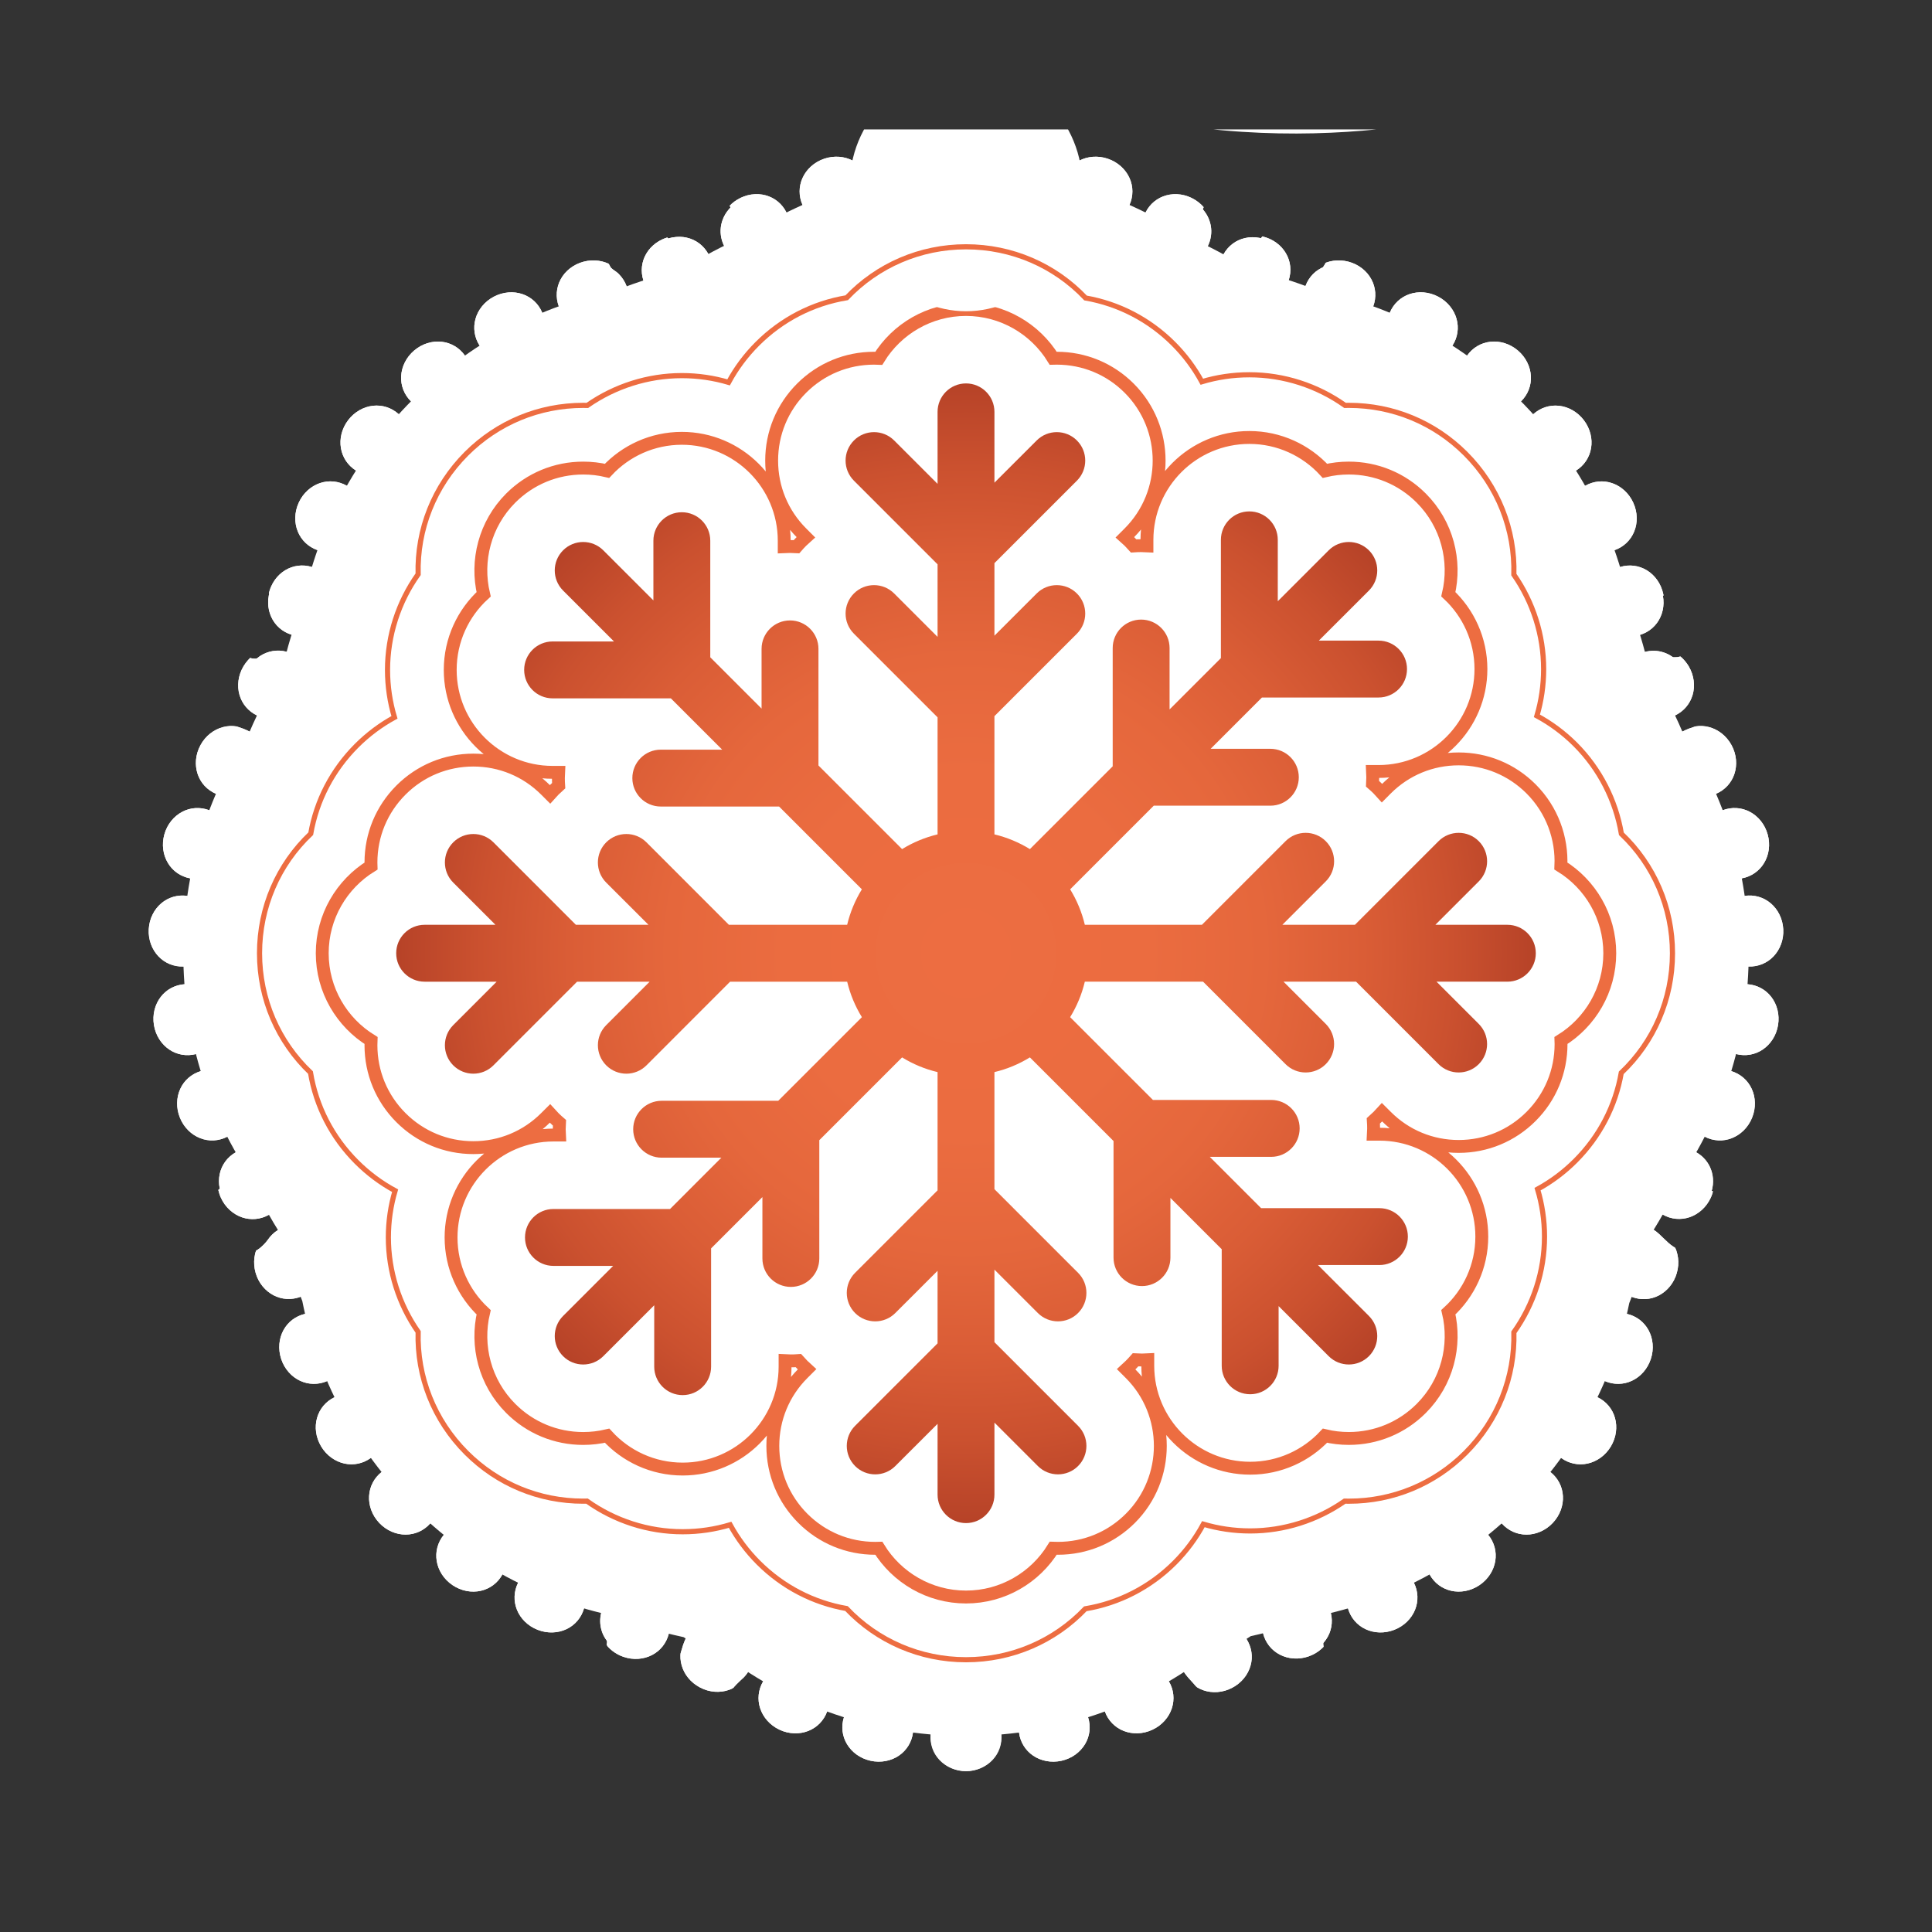 <?xml version="1.0" encoding="utf-8"?>
<!-- Generator: Adobe Illustrator 16.0.0, SVG Export Plug-In . SVG Version: 6.00 Build 0)  -->
<!DOCTYPE svg PUBLIC "-//W3C//DTD SVG 1.1//EN" "http://www.w3.org/Graphics/SVG/1.1/DTD/svg11.dtd">
<svg version="1.1" id="图层_1" xmlns="http://www.w3.org/2000/svg" xmlns:xlink="http://www.w3.org/1999/xlink" x="0px" y="0px"
	 width="300px" height="300px" viewBox="0 0 300 300" enable-background="new 0 0 300 300" xml:space="preserve">
<rect x="0" y="0" width="300" height="300" fill="#333333" stroke="none"/>
<g>
	<defs>
		<rect id="SVGID_1_" x="23.089" y="20.098" width="253.823" height="254.925"/>
	</defs>
	<clipPath id="SVGID_2_">
		<use xlink:href="#SVGID_1_"  overflow="visible"/>
	</clipPath>
	<g clip-path="url(#SVGID_2_)">
		<defs>
			<rect id="SVGID_3_" x="23.089" y="20.099" width="253.823" height="254.925"/>
		</defs>
		<clipPath id="SVGID_4_">
			<use xlink:href="#SVGID_3_"  overflow="visible"/>
		</clipPath>
		<g clip-path="url(#SVGID_4_)">
			<g>
				<path fill="#FFFFFF" d="M150.001,269.561c-12.531,0-24.417-3.664-34.432-10.309c-3.272-1.398-6.426-3.084-9.427-5.039
					c-3.638-0.77-7.19-1.863-10.618-3.26c-11.836-2.422-22.715-8.244-31.455-16.982c-8.939-8.938-14.779-20.047-17.127-31.943
					c-1.256-3.17-2.254-6.441-2.979-9.781c-2.093-3.184-3.88-6.539-5.344-10.021c-6.55-9.969-10.157-21.768-10.157-34.205
					c0-12.529,3.665-24.418,10.31-34.436c1.399-3.271,3.082-6.425,5.038-9.426c0.758-3.578,1.83-7.077,3.195-10.454
					c2.383-11.769,8.189-22.755,17.036-31.609c8.843-8.832,19.833-14.682,31.781-17.066c3.222-1.288,6.552-2.31,9.954-3.048
					c3.184-2.095,6.537-3.882,10.027-5.347c9.965-6.546,21.764-10.153,34.198-10.153c12.524,0,24.409,3.663,34.422,10.303
					c3.279,1.4,6.436,3.085,9.441,5.044c3.633,0.771,7.186,1.865,10.611,3.26c11.828,2.419,22.703,8.237,31.441,16.965
					c8.949,8.95,14.791,20.063,17.141,31.958c1.266,3.194,2.27,6.494,2.996,9.865c2.008,3.082,3.738,6.328,5.17,9.696
					c6.65,10.019,10.316,21.907,10.316,34.446c0,12.529-3.666,24.416-10.309,34.431c-1.4,3.273-3.082,6.428-5.037,9.43
					c-0.762,3.582-1.832,7.082-3.199,10.461c-2.385,11.768-8.193,22.754-17.043,31.607c-8.84,8.83-19.83,14.68-31.777,17.064
					c-3.225,1.287-6.555,2.311-9.957,3.049c-3.182,2.09-6.531,3.875-10.014,5.34C174.238,265.949,162.436,269.561,150.001,269.561z"
					/>
				<g>
					<g>
						<path fill="#FFFFFF" d="M155.5,269.561c0,3.018-2.463,5.463-5.499,5.463c-1.651,0.002-3.131-0.676-4.122-1.729
							c-0.998-1.047-1.505-2.475-1.372-3.973c0.133-1.506,0.851-2.805,1.841-3.738c0.996-0.93,2.266-1.486,3.653-1.486
							C153.037,264.098,155.5,266.543,155.5,269.561z"/>
						<path fill="#FFFFFF" d="M141.771,269.027c-0.192,1.49-0.994,2.773-2.193,3.586c-1.195,0.814-2.788,1.154-4.404,0.795
							c-1.615-0.355-2.916-1.34-3.656-2.582c-0.746-1.24-0.93-2.744-0.473-4.178c0.459-1.441,1.443-2.551,2.611-3.246
							c1.174-0.691,2.529-0.959,3.88-0.662c1.35,0.301,2.466,1.119,3.239,2.238C141.54,266.104,141.964,267.525,141.771,269.027z"/>
					</g>
					<g>
						<path fill="#FFFFFF" d="M141.771,269.027c-0.192,1.49-0.994,2.773-2.193,3.586c-1.195,0.814-2.788,1.154-4.404,0.795
							c-1.615-0.355-2.916-1.34-3.656-2.582c-0.746-1.24-0.93-2.744-0.473-4.178c0.459-1.441,1.443-2.551,2.611-3.246
							c1.174-0.691,2.529-0.959,3.88-0.662c1.35,0.301,2.466,1.119,3.239,2.238C141.54,266.104,141.964,267.525,141.771,269.027z"/>
						<path fill="#FFFFFF" d="M128.438,265.76c-0.515,1.412-1.579,2.492-2.928,3.018c-1.345,0.531-2.977,0.516-4.475-0.191
							c-1.499-0.707-2.552-1.951-2.998-3.33c-0.453-1.375-0.3-2.881,0.462-4.178c0.767-1.305,1.973-2.17,3.266-2.588
							c1.296-0.414,2.677-0.377,3.928,0.209c1.248,0.592,2.157,1.631,2.663,2.895C128.854,262.859,128.956,264.338,128.438,265.76z"
							/>
					</g>
					<g>
						<path fill="#FFFFFF" d="M128.438,265.76c-0.515,1.412-1.579,2.492-2.928,3.018c-1.345,0.531-2.977,0.516-4.475-0.191
							c-1.499-0.707-2.552-1.951-2.998-3.33c-0.453-1.375-0.3-2.881,0.462-4.178c0.767-1.305,1.973-2.17,3.266-2.588
							c1.296-0.414,2.677-0.377,3.928,0.209c1.248,0.592,2.157,1.631,2.663,2.895C128.854,262.859,128.956,264.338,128.438,265.76z"
							/>
						<path fill="#FFFFFF" d="M116.155,259.633c-0.205,0.316-0.438,0.605-0.693,0.863c-0.262,0.254-0.545,0.479-0.773,0.721
							c-0.238,0.23-0.465,0.457-0.668,0.691c-0.139,0.256-0.525,0.381-0.856,0.506c-1.366,0.477-2.997,0.391-4.463-0.383
							c-1.467-0.768-2.472-2.049-2.856-3.447c-0.098-0.348-0.16-0.701-0.184-1.057c-0.01-0.352-0.037-0.736,0.091-1.043
							c0.191-0.652,0.392-1.377,0.729-2.057s0.796-1.238,1.458-1.592c0.362-0.156,0.622-0.359,0.946-0.498
							c0.313-0.148,0.638-0.27,0.966-0.361c1.309-0.354,2.693-0.268,3.916,0.375s2.086,1.721,2.539,3.004
							c0.124,0.324,0.148,0.631,0.373,1.049c0.168,0.373,0.228,0.785,0.219,1.176c0.006,0.393-0.098,0.734-0.236,1.068
							C116.528,258.986,116.36,259.316,116.155,259.633z"/>
					</g>
					<g>
						<path fill="#FFFFFF" d="M116.155,259.633c-0.205,0.316-0.438,0.605-0.693,0.863c-0.262,0.254-0.545,0.479-0.773,0.721
							c-0.238,0.23-0.465,0.457-0.668,0.691c-0.139,0.256-0.525,0.381-0.856,0.506c-1.366,0.477-2.997,0.391-4.463-0.383
							c-1.467-0.768-2.472-2.049-2.856-3.447c-0.098-0.348-0.16-0.701-0.184-1.057c-0.01-0.352-0.037-0.736,0.091-1.043
							c0.191-0.652,0.392-1.377,0.729-2.057s0.796-1.238,1.458-1.592c0.362-0.156,0.622-0.359,0.946-0.498
							c0.313-0.148,0.638-0.27,0.966-0.361c1.309-0.354,2.693-0.268,3.916,0.375s2.086,1.721,2.539,3.004
							c0.124,0.324,0.148,0.631,0.373,1.049c0.168,0.373,0.228,0.785,0.219,1.176c0.006,0.393-0.098,0.734-0.236,1.068
							C116.528,258.986,116.36,259.316,116.155,259.633z"/>
						<path fill="#FFFFFF" d="M103.851,253.68c-0.367,1.467-1.309,2.639-2.598,3.309c-1.279,0.664-2.904,0.826-4.465,0.275
							c-0.631-0.211-1.194-0.539-1.689-0.912c-0.439-0.363-1.09-0.914-0.849-1.178c-0.005-0.127,0.032-0.256-0.03-0.416
							c-0.131-0.174-0.249-0.354-0.355-0.537c-0.215-0.371-0.379-0.771-0.49-1.182c-0.225-0.822-0.24-1.697-0.027-2.574
							c0.212-0.875,0.625-1.65,1.156-2.295c0.267-0.324,0.563-0.609,0.883-0.869c0.16-0.127,0.326-0.246,0.496-0.355
							c0.237-0.096,0.592-0.156,0.918-0.215c1.091,0.07,1.389-0.096,1.976-0.066c0.54-0.002,1.072,0.104,1.603,0.279
							c1.305,0.461,2.319,1.395,2.955,2.604C103.964,250.746,104.216,252.219,103.851,253.68z"/>
					</g>
					<g>
						<path fill="#FFFFFF" d="M103.851,253.68c-0.367,1.467-1.309,2.639-2.598,3.309c-1.279,0.664-2.904,0.826-4.465,0.275
							c-0.631-0.211-1.194-0.539-1.689-0.912c-0.439-0.363-1.09-0.914-0.849-1.178c-0.005-0.127,0.032-0.256-0.03-0.416
							c-0.131-0.174-0.249-0.354-0.355-0.537c-0.215-0.371-0.379-0.771-0.49-1.182c-0.225-0.822-0.24-1.697-0.027-2.574
							c0.212-0.875,0.625-1.65,1.156-2.295c0.267-0.324,0.563-0.609,0.883-0.869c0.16-0.127,0.326-0.246,0.496-0.355
							c0.237-0.096,0.592-0.156,0.918-0.215c1.091,0.07,1.389-0.096,1.976-0.066c0.54-0.002,1.072,0.104,1.603,0.279
							c1.305,0.461,2.319,1.395,2.955,2.604C103.964,250.746,104.216,252.219,103.851,253.68z"/>
						<path fill="#FFFFFF" d="M90.686,249.756c-0.417,1.447-1.403,2.592-2.714,3.213c-1.305,0.619-2.934,0.715-4.477,0.111
							c-1.544-0.602-2.683-1.766-3.221-3.111c-0.545-1.346-0.499-2.852,0.176-4.201c0.672-1.35,1.82-2.305,3.079-2.807
							c1.263-0.498,2.646-0.564,3.933-0.061c1.287,0.502,2.264,1.479,2.855,2.707C90.903,246.832,91.104,248.305,90.686,249.756z"/>
					</g>
					<g>
						<path fill="#FFFFFF" d="M90.686,249.756c-0.417,1.447-1.403,2.592-2.714,3.213c-1.305,0.619-2.934,0.715-4.477,0.111
							c-1.544-0.602-2.683-1.766-3.221-3.111c-0.545-1.346-0.499-2.852,0.176-4.201c0.672-1.35,1.82-2.305,3.079-2.807
							c1.263-0.498,2.646-0.564,3.933-0.061c1.287,0.502,2.264,1.479,2.855,2.707C90.903,246.832,91.104,248.305,90.686,249.756z"/>
						<path fill="#FFFFFF" d="M78.012,244.486c-0.729,1.324-1.941,2.215-3.358,2.533c-1.41,0.316-3.018,0.047-4.389-0.883
							c-1.371-0.926-2.221-2.316-2.451-3.742c-0.233-1.434,0.142-2.889,1.096-4.061c0.953-1.166,2.283-1.846,3.622-2.057
							c1.346-0.213,2.708,0.035,3.854,0.809c1.146,0.775,1.882,1.947,2.186,3.273C78.873,241.682,78.739,243.168,78.012,244.486z"/>
					</g>
					<g>
						<path fill="#FFFFFF" d="M78.012,244.486c-0.729,1.324-1.941,2.215-3.358,2.533c-1.41,0.316-3.018,0.047-4.389-0.883
							c-1.371-0.926-2.221-2.316-2.451-3.742c-0.233-1.434,0.142-2.889,1.096-4.061c0.953-1.166,2.283-1.846,3.622-2.057
							c1.346-0.213,2.708,0.035,3.854,0.809c1.146,0.775,1.882,1.947,2.186,3.273C78.873,241.682,78.739,243.168,78.012,244.486z"/>
						<path fill="#FFFFFF" d="M66.812,236.553c-1.001,1.131-2.378,1.734-3.829,1.738c-1.445,0.002-2.95-0.607-4.086-1.807
							c-1.136-1.201-1.668-2.736-1.584-4.18c0.081-1.449,0.759-2.789,1.942-3.729c1.181-0.936,2.627-1.314,3.98-1.232
							c1.357,0.086,2.639,0.617,3.592,1.625c0.954,1.006,1.42,2.314,1.431,3.676C68.266,234,67.81,235.424,66.812,236.553z"/>
					</g>
					<g>
						<path fill="#FFFFFF" d="M66.812,236.553c-1.001,1.131-2.378,1.734-3.829,1.738c-1.445,0.002-2.95-0.607-4.086-1.807
							c-1.136-1.201-1.668-2.736-1.584-4.18c0.081-1.449,0.759-2.789,1.942-3.729c1.181-0.936,2.627-1.314,3.98-1.232
							c1.357,0.086,2.639,0.617,3.592,1.625c0.954,1.006,1.42,2.314,1.431,3.676C68.266,234,67.81,235.424,66.812,236.553z"/>
						<path fill="#FFFFFF" d="M57.589,226.383c-1.219,0.891-2.696,1.188-4.114,0.875c-1.409-0.311-2.754-1.232-3.604-2.652
							c-0.851-1.422-1.038-3.039-0.639-4.432c0.394-1.398,1.35-2.559,2.71-3.213c1.357-0.654,2.85-0.707,4.153-0.334
							c1.304,0.379,2.438,1.174,3.147,2.361c0.71,1.188,0.885,2.559,0.598,3.891C59.556,224.205,58.808,225.496,57.589,226.383z"/>
					</g>
					<g>
						<path fill="#FFFFFF" d="M57.589,226.383c-1.219,0.891-2.696,1.188-4.114,0.875c-1.409-0.311-2.754-1.232-3.604-2.652
							c-0.851-1.422-1.038-3.039-0.639-4.432c0.394-1.398,1.35-2.559,2.71-3.213c1.357-0.654,2.85-0.707,4.153-0.334
							c1.304,0.379,2.438,1.174,3.147,2.361c0.71,1.188,0.885,2.559,0.598,3.891C59.556,224.205,58.808,225.496,57.589,226.383z"/>
						<path fill="#FFFFFF" d="M50.799,214.455c-1.386,0.6-2.892,0.564-4.207-0.053c-1.307-0.613-2.415-1.811-2.931-3.385
							s-0.34-3.193,0.355-4.467c0.693-1.275,1.883-2.195,3.355-2.533c1.467-0.338,2.936-0.059,4.123,0.594
							c1.188,0.658,2.117,1.684,2.547,2.998c0.43,1.313,0.297,2.688-0.275,3.924C53.196,212.764,52.182,213.855,50.799,214.455z"/>
					</g>
					<g>
						<path fill="#FFFFFF" d="M50.799,214.455c-1.386,0.6-2.892,0.564-4.207-0.053c-1.307-0.613-2.415-1.811-2.931-3.385
							s-0.34-3.193,0.355-4.467c0.693-1.275,1.883-2.195,3.355-2.533c1.467-0.338,2.936-0.059,4.123,0.594
							c1.188,0.658,2.117,1.684,2.547,2.998c0.43,1.313,0.297,2.688-0.275,3.924C53.196,212.764,52.182,213.855,50.799,214.455z"/>
						<path fill="#FFFFFF" d="M46.685,201.357c-1.408,0.541-2.913,0.445-4.199-0.223c-1.279-0.664-2.347-1.9-2.795-3.494
							c-0.223-0.795-0.283-1.594-0.183-2.352c0.048-0.373,0.127-0.752,0.255-1.086c0.179-0.1,0.378-0.234,0.594-0.4
							c0.402-0.34,0.829-0.729,1.244-1.303c0.396-0.592,0.923-1.104,1.563-1.504c0.64-0.398,1.331-0.65,2.028-0.771
							c0.334-0.086,0.764,0.012,1.177,0.113c0.211,0.061,0.428,0.141,0.649,0.234c0.217,0.098,0.473,0.199,0.609,0.369
							c0.326,0.316,0.646,0.715,0.955,1.184c0.252,0.24,0.485,0.467,0.693,0.732c0.411,0.521,0.733,1.117,0.92,1.785
							c0.375,1.332,0.197,2.701-0.428,3.914C49.147,199.764,48.092,200.816,46.685,201.357z"/>
					</g>
					<g>
						<path fill="#FFFFFF" d="M46.685,201.357c-1.408,0.541-2.913,0.445-4.199-0.223c-1.279-0.664-2.347-1.9-2.795-3.494
							c-0.223-0.795-0.283-1.594-0.183-2.352c0.048-0.373,0.127-0.752,0.255-1.086c0.179-0.1,0.378-0.234,0.594-0.4
							c0.402-0.34,0.829-0.729,1.244-1.303c0.396-0.592,0.923-1.104,1.563-1.504c0.64-0.398,1.331-0.65,2.028-0.771
							c0.334-0.086,0.764,0.012,1.177,0.113c0.211,0.061,0.428,0.141,0.649,0.234c0.217,0.098,0.473,0.199,0.609,0.369
							c0.326,0.316,0.646,0.715,0.955,1.184c0.252,0.24,0.485,0.467,0.693,0.732c0.411,0.521,0.733,1.117,0.92,1.785
							c0.375,1.332,0.197,2.701-0.428,3.914C49.147,199.764,48.092,200.816,46.685,201.357z"/>
						<path fill="#FFFFFF" d="M41.759,188.629c-1.313,0.744-2.809,0.865-4.186,0.396c-1.362-0.473-2.6-1.541-3.277-3.053
							c-0.174-0.375-0.293-0.766-0.383-1.148c-0.014-0.205,0.182-0.063,0.203-0.295c-0.157-0.746-0.146-1.504-0.003-2.209
							c0.3-1.422,1.177-2.645,2.489-3.391c1.311-0.746,2.795-0.898,4.118-0.613c0.67,0.141,1.292,0.398,1.854,0.754
							c0.02,0.014,0.033,0.02,0.055,0.037l0.087,0.09l0.173,0.18l0.348,0.381l0.274,0.449c0.083,0.137,0.204,0.361,0.234,0.387
							c0.199,0.27,0.361,0.568,0.508,0.883c0.563,1.26,0.587,2.637,0.146,3.928C43.968,186.688,43.071,187.887,41.759,188.629z"/>
					</g>
					<g>
						<path fill="#FFFFFF" d="M41.759,188.629c-1.313,0.744-2.809,0.865-4.186,0.396c-1.362-0.473-2.6-1.541-3.277-3.053
							c-0.174-0.375-0.293-0.766-0.383-1.148c-0.014-0.205,0.182-0.063,0.203-0.295c-0.157-0.746-0.146-1.504-0.003-2.209
							c0.3-1.422,1.177-2.645,2.489-3.391c1.311-0.746,2.795-0.898,4.118-0.613c0.67,0.141,1.292,0.398,1.854,0.754
							c0.02,0.014,0.033,0.02,0.055,0.037l0.087,0.09l0.173,0.18l0.348,0.381l0.274,0.449c0.083,0.137,0.204,0.361,0.234,0.387
							c0.199,0.27,0.361,0.568,0.508,0.883c0.563,1.26,0.587,2.637,0.146,3.928C43.968,186.688,43.071,187.887,41.759,188.629z"/>
						<path fill="#FFFFFF" d="M35.29,176.51c-1.341,0.689-2.846,0.756-4.197,0.227c-1.352-0.521-2.533-1.643-3.154-3.178
							c-0.623-1.535-0.549-3.164,0.055-4.479c0.602-1.318,1.736-2.32,3.176-2.756c1.448-0.438,2.92-0.254,4.155,0.314
							c1.234,0.576,2.224,1.541,2.743,2.82c0.518,1.281,0.473,2.664-0.01,3.934C37.57,174.658,36.631,175.818,35.29,176.51z"/>
					</g>
					<g>
						<path fill="#FFFFFF" d="M35.29,176.51c-1.341,0.689-2.846,0.756-4.197,0.227c-1.352-0.521-2.533-1.643-3.154-3.178
							c-0.623-1.535-0.549-3.164,0.055-4.479c0.602-1.318,1.736-2.32,3.176-2.756c1.448-0.438,2.92-0.254,4.155,0.314
							c1.234,0.576,2.224,1.541,2.743,2.82c0.518,1.281,0.473,2.664-0.01,3.934C37.57,174.658,36.631,175.818,35.29,176.51z"/>
						<path fill="#FFFFFF" d="M30.427,163.674c-1.455,0.377-2.949,0.109-4.145-0.703c-1.2-0.809-2.111-2.16-2.377-3.793
							c-0.271-1.631,0.16-3.205,1.039-4.354c0.872-1.152,2.2-1.883,3.699-1.994c1.51-0.111,2.904,0.389,3.986,1.217
							c1.078,0.832,1.83,1.994,2.057,3.359c0.224,1.365-0.119,2.705-0.873,3.838C33.052,162.375,31.892,163.295,30.427,163.674z"/>
					</g>
					<g>
						<path fill="#FFFFFF" d="M30.427,163.674c-1.455,0.377-2.949,0.109-4.145-0.703c-1.2-0.809-2.111-2.16-2.377-3.793
							c-0.271-1.631,0.16-3.205,1.039-4.354c0.872-1.152,2.2-1.883,3.699-1.994c1.51-0.111,2.904,0.389,3.986,1.217
							c1.078,0.832,1.83,1.994,2.057,3.359c0.224,1.365-0.119,2.705-0.873,3.838C33.052,162.375,31.892,163.295,30.427,163.674z"/>
						<path fill="#FFFFFF" d="M28.497,150.081c-1.504,0.053-2.902-0.531-3.895-1.582c-0.996-1.047-1.596-2.561-1.504-4.209
							c0.088-1.65,0.845-3.094,1.947-4.025c1.104-0.939,2.554-1.367,4.045-1.152c1.496,0.215,2.754,1.002,3.631,2.041
							c0.875,1.043,1.361,2.34,1.288,3.725c-0.077,1.383-0.698,2.621-1.681,3.566C31.343,149.383,30.009,150.03,28.497,150.081z"/>
					</g>
					<g>
						<path fill="#FFFFFF" d="M28.497,150.081c-1.504,0.053-2.902-0.531-3.895-1.582c-0.996-1.047-1.596-2.561-1.504-4.209
							c0.088-1.65,0.845-3.094,1.947-4.025c1.104-0.939,2.554-1.367,4.045-1.152c1.496,0.215,2.754,1.002,3.631,2.041
							c0.875,1.043,1.361,2.34,1.288,3.725c-0.077,1.383-0.698,2.621-1.681,3.566C31.343,149.383,30.009,150.03,28.497,150.081z"/>
						<path fill="#FFFFFF" d="M29.534,136.393c-1.479-0.273-2.717-1.143-3.459-2.389c-0.748-1.236-1.002-2.848-0.553-4.441
							c0.445-1.594,1.5-2.838,2.781-3.508c1.28-0.678,2.792-0.775,4.197-0.24c1.414,0.537,2.467,1.582,3.097,2.787
							c0.625,1.211,0.817,2.578,0.446,3.91c-0.375,1.33-1.252,2.4-2.413,3.109C32.466,136.325,31.022,136.668,29.534,136.393z"/>
					</g>
					<g>
						<path fill="#FFFFFF" d="M29.534,136.393c-1.479-0.273-2.717-1.143-3.459-2.389c-0.748-1.236-1.002-2.848-0.553-4.441
							c0.445-1.594,1.5-2.838,2.781-3.508c1.28-0.678,2.792-0.775,4.197-0.24c1.414,0.537,2.467,1.582,3.097,2.787
							c0.625,1.211,0.817,2.578,0.446,3.91c-0.375,1.33-1.252,2.4-2.413,3.109C32.466,136.325,31.022,136.668,29.534,136.393z"/>
						<path fill="#FFFFFF" d="M33.534,123.262c-1.383-0.592-2.4-1.715-2.85-3.092c-0.455-1.371-0.348-3,0.443-4.456
							c0.786-1.458,2.088-2.44,3.488-2.808c0.697-0.189,1.426-0.223,2.13-0.107c0.641,0.213,1.35,0.441,2.017,0.801
							c0.665,0.359,1.207,0.845,1.545,1.525c0.4,0.583,0.684,1.221,0.858,1.879c0.339,1.316,0.227,2.695-0.429,3.91
							c-0.659,1.215-1.749,2.063-3.039,2.498C36.407,123.84,34.925,123.858,33.534,123.262z"/>
					</g>
					<g>
						<path fill="#FFFFFF" d="M33.534,123.262c-1.383-0.592-2.4-1.715-2.85-3.092c-0.455-1.371-0.348-3,0.443-4.456
							c0.786-1.458,2.088-2.44,3.488-2.808c0.697-0.189,1.426-0.223,2.13-0.107c0.641,0.213,1.35,0.441,2.017,0.801
							c0.665,0.359,1.207,0.845,1.545,1.525c0.4,0.583,0.684,1.221,0.858,1.879c0.339,1.316,0.227,2.695-0.429,3.91
							c-0.659,1.215-1.749,2.063-3.039,2.498C36.407,123.84,34.925,123.858,33.534,123.262z"/>
						<path fill="#FFFFFF" d="M39.903,111.094c-1.357-0.65-2.32-1.811-2.717-3.207c-0.4-1.391-0.218-3.009,0.627-4.434
							c0.215-0.354,0.457-0.679,0.721-0.973l0.206-0.213l0.106-0.102c0.015,0,0.025,0.008,0.039,0.012
							c0.052,0.016,0.113,0.033,0.186,0.05c0.15,0.035,0.313,0.054,0.516,0.054l0.156-0.003c0.055-0.001,0.107,0.009,0.183-0.072
							c0.141-0.116,0.284-0.226,0.436-0.326c1.214-0.802,2.69-1.063,4.152-0.675c1.454,0.387,2.626,1.319,3.367,2.451
							c0.093,0.142,0.183,0.287,0.263,0.436c0.046,0.051,0.068,0.197,0.092,0.333l0.063,0.418c0.051,0.563,0.195,1.239-0.099,1.792
							c-0.104,0.295-0.224,0.596-0.356,0.903l-0.101,0.229l-0.034,0.12l-0.08,0.237c-0.106,0.318-0.249,0.627-0.428,0.923
							c-0.705,1.188-1.837,1.987-3.142,2.369C42.756,111.794,41.267,111.748,39.903,111.094z"/>
					</g>
					<g>
						<path fill="#FFFFFF" d="M39.903,111.094c-1.357-0.65-2.32-1.811-2.717-3.207c-0.4-1.391-0.218-3.009,0.627-4.434
							c0.215-0.354,0.457-0.679,0.721-0.973l0.206-0.213l0.106-0.102c0.015,0,0.025,0.008,0.039,0.012
							c0.052,0.016,0.113,0.033,0.186,0.05c0.15,0.035,0.313,0.054,0.516,0.054l0.156-0.003c0.055-0.001,0.107,0.009,0.183-0.072
							c0.141-0.116,0.284-0.226,0.436-0.326c1.214-0.802,2.69-1.063,4.152-0.675c1.454,0.387,2.626,1.319,3.367,2.451
							c0.093,0.142,0.183,0.287,0.263,0.436c0.046,0.051,0.068,0.197,0.092,0.333l0.063,0.418c0.051,0.563,0.195,1.239-0.099,1.792
							c-0.104,0.295-0.224,0.596-0.356,0.903l-0.101,0.229l-0.034,0.12l-0.08,0.237c-0.106,0.318-0.249,0.627-0.428,0.923
							c-0.705,1.188-1.837,1.987-3.142,2.369C42.756,111.794,41.267,111.748,39.903,111.094z"/>
						<path fill="#FFFFFF" d="M45.273,98.56c-1.436-0.445-2.566-1.455-3.157-2.774c-0.302-0.66-0.467-1.395-0.478-2.157
							c-0.009-0.382,0.026-0.77,0.101-1.157l0.063-0.292c0.021-0.091-0.016-0.028-0.019-0.047c-0.021,0.002-0.031,0.003-0.032,0.007
							c-0.01,0.046,0.021-0.09,0.047-0.187l0.084-0.293c0.059-0.193,0.131-0.38,0.211-0.562c0.16-0.362,0.343-0.705,0.566-1.016
							c0.438-0.626,0.986-1.142,1.604-1.52c1.237-0.76,2.728-0.964,4.173-0.522c1.44,0.44,2.572,1.415,3.276,2.573
							c0.353,0.581,0.599,1.211,0.725,1.864c0.058,0.326,0.098,0.659,0.093,0.993c-0.002,0.167-0.012,0.335-0.027,0.505
							l-0.032,0.253c-0.014,0.087-0.021,0.136-0.071,0.368c-0.076,0.376-0.153,0.747-0.333,1.087
							c-0.069,0.152-0.174,0.387-0.22,0.465l-0.135,0.213c-0.188,0.278-0.403,0.534-0.635,0.771
							c-0.471,0.471-1.031,0.855-1.646,1.139C48.19,98.833,46.72,99.007,45.273,98.56z"/>
					</g>
					<g>
						<path fill="#FFFFFF" d="M45.273,98.56c-1.436-0.445-2.566-1.455-3.157-2.774c-0.302-0.66-0.467-1.395-0.478-2.157
							c-0.009-0.382,0.026-0.77,0.101-1.157l0.063-0.292c0.021-0.091-0.016-0.028-0.019-0.047c-0.021,0.002-0.031,0.003-0.032,0.007
							c-0.01,0.046,0.021-0.09,0.047-0.187l0.084-0.293c0.059-0.193,0.131-0.38,0.211-0.562c0.16-0.362,0.343-0.705,0.566-1.016
							c0.438-0.626,0.986-1.142,1.604-1.52c1.237-0.76,2.728-0.964,4.173-0.522c1.44,0.44,2.572,1.415,3.276,2.573
							c0.353,0.581,0.599,1.211,0.725,1.864c0.058,0.326,0.098,0.659,0.093,0.993c-0.002,0.167-0.012,0.335-0.027,0.505
							l-0.032,0.253c-0.014,0.087-0.021,0.136-0.071,0.368c-0.076,0.376-0.153,0.747-0.333,1.087
							c-0.069,0.152-0.174,0.387-0.22,0.465l-0.135,0.213c-0.188,0.278-0.403,0.534-0.635,0.771
							c-0.471,0.471-1.031,0.855-1.646,1.139C48.19,98.833,46.72,99.007,45.273,98.56z"/>
						<path fill="#FFFFFF" d="M49.295,85.423c-1.425-0.5-2.505-1.548-3.053-2.893c-0.546-1.338-0.544-2.969,0.146-4.476
							c0.688-1.506,1.92-2.574,3.287-3.037c1.377-0.466,2.876-0.335,4.188,0.415c1.307,0.748,2.195,1.948,2.624,3.233
							c0.433,1.293,0.412,2.676-0.161,3.933c-0.575,1.256-1.608,2.175-2.867,2.695C52.205,85.81,50.716,85.923,49.295,85.423z"/>
					</g>
					<g>
						<path fill="#FFFFFF" d="M49.295,85.423c-1.425-0.5-2.505-1.548-3.053-2.893c-0.546-1.338-0.544-2.969,0.146-4.476
							c0.688-1.506,1.92-2.574,3.287-3.037c1.377-0.466,2.876-0.335,4.188,0.415c1.307,0.748,2.195,1.948,2.624,3.233
							c0.433,1.293,0.412,2.676-0.161,3.933c-0.575,1.256-1.608,2.175-2.867,2.695C52.205,85.81,50.716,85.923,49.295,85.423z"/>
						<path fill="#FFFFFF" d="M55.276,73.07c-1.279-0.803-2.101-2.062-2.338-3.494c-0.242-1.428,0.121-3.014,1.121-4.331
							c1-1.318,2.436-2.086,3.869-2.24c1.443-0.154,2.878,0.3,3.995,1.317c1.113,1.014,1.72,2.379,1.856,3.728
							c0.14,1.358-0.185,2.705-1.021,3.807c-0.837,1.103-2.052,1.771-3.391,2.004C58.03,74.088,56.554,73.87,55.276,73.07z"/>
					</g>
					<g>
						<path fill="#FFFFFF" d="M55.276,73.07c-1.279-0.803-2.101-2.062-2.338-3.494c-0.242-1.428,0.121-3.014,1.121-4.331
							c1-1.318,2.436-2.086,3.869-2.24c1.443-0.154,2.878,0.3,3.995,1.317c1.113,1.014,1.72,2.379,1.856,3.728
							c0.14,1.358-0.185,2.705-1.021,3.807c-0.837,1.103-2.052,1.771-3.391,2.004C58.03,74.088,56.554,73.87,55.276,73.07z"/>
						<path fill="#FFFFFF" d="M63.817,62.323c-1.076-1.061-1.604-2.468-1.527-3.918c0.075-1.441,0.768-2.913,2.027-3.982
							s2.824-1.516,4.262-1.354c1.442,0.16,2.745,0.912,3.615,2.146c0.869,1.231,1.168,2.695,1.012,4.042
							c-0.16,1.351-0.762,2.6-1.818,3.496c-1.057,0.896-2.387,1.291-3.748,1.227C66.285,63.914,64.89,63.381,63.817,62.323z"/>
					</g>
					<g>
						<path fill="#FFFFFF" d="M63.817,62.323c-1.076-1.061-1.604-2.468-1.527-3.918c0.075-1.441,0.768-2.913,2.027-3.982
							s2.824-1.516,4.262-1.354c1.442,0.16,2.745,0.912,3.615,2.146c0.869,1.231,1.168,2.695,1.012,4.042
							c-0.16,1.351-0.762,2.6-1.818,3.496c-1.057,0.896-2.387,1.291-3.748,1.227C66.285,63.914,64.89,63.381,63.817,62.323z"/>
						<path fill="#FFFFFF" d="M74.477,53.674c-0.82-1.269-1.032-2.758-0.643-4.158c0.388-1.391,1.386-2.681,2.853-3.449
							c1.467-0.77,3.094-0.862,4.461-0.389c1.373,0.473,2.479,1.494,3.057,2.89c0.576,1.392,0.543,2.884,0.097,4.163
							c-0.451,1.285-1.312,2.368-2.534,3.01c-1.225,0.642-2.604,0.737-3.918,0.376C76.541,55.76,75.294,54.938,74.477,53.674z"/>
					</g>
					<g>
						<path fill="#FFFFFF" d="M74.477,53.674c-0.82-1.269-1.032-2.758-0.643-4.158c0.388-1.391,1.386-2.681,2.853-3.449
							c1.467-0.77,3.094-0.862,4.461-0.389c1.373,0.473,2.479,1.494,3.057,2.89c0.576,1.392,0.543,2.884,0.097,4.163
							c-0.451,1.285-1.312,2.368-2.534,3.01c-1.225,0.642-2.604,0.737-3.918,0.376C76.541,55.76,75.294,54.938,74.477,53.674z"/>
						<path fill="#FFFFFF" d="M86.769,47.567c-0.52-1.419-0.396-2.918,0.294-4.196c0.686-1.274,1.946-2.308,3.546-2.733
							c0.799-0.213,1.603-0.255,2.358-0.142c0.378,0.056,0.742,0.144,1.091,0.273c0.161,0.067,0.375,0.129,0.479,0.221
							c0.051,0.103,0.111,0.211,0.18,0.323c0.15,0.474,0.985,0.779,1.433,1.308c0.499,0.507,0.896,1.132,1.157,1.838
							c0.264,0.708,0.367,1.431,0.348,2.139c-0.072,0.727,0.016,1.333-0.767,2.153c-0.175,0.163-0.37,0.325-0.585,0.483
							c-0.162,0.148-0.225,0.268-0.352,0.395c-0.225,0.245-0.469,0.477-0.732,0.678c-0.528,0.402-1.129,0.709-1.799,0.888
							c-1.335,0.355-2.701,0.14-3.902-0.5C88.321,50.059,87.288,48.981,86.769,47.567z"/>
					</g>
					<g>
						<path fill="#FFFFFF" d="M86.769,47.567c-0.52-1.419-0.396-2.918,0.294-4.196c0.686-1.274,1.946-2.308,3.546-2.733
							c0.799-0.213,1.603-0.255,2.358-0.142c0.378,0.056,0.742,0.144,1.091,0.273c0.161,0.067,0.375,0.129,0.479,0.221
							c0.051,0.103,0.111,0.211,0.18,0.323c0.15,0.474,0.985,0.779,1.433,1.308c0.499,0.507,0.896,1.132,1.157,1.838
							c0.264,0.708,0.367,1.431,0.348,2.139c-0.072,0.727,0.016,1.333-0.767,2.153c-0.175,0.163-0.37,0.325-0.585,0.483
							c-0.162,0.148-0.225,0.268-0.352,0.395c-0.225,0.245-0.469,0.477-0.732,0.678c-0.528,0.402-1.129,0.709-1.799,0.888
							c-1.335,0.355-2.701,0.14-3.902-0.5C88.321,50.059,87.288,48.981,86.769,47.567z"/>
						<path fill="#FFFFFF" d="M99.909,43.561c-0.463-1.431-0.288-2.938,0.452-4.18c0.366-0.629,0.874-1.178,1.489-1.632
							c0.309-0.225,0.646-0.417,1.006-0.583c0.315-0.158,0.92-0.332,0.758-0.295c0.012-0.001,0.033,0.034,0.078,0.088l0.041,0.046
							c0.012,0.02,0.017,0.046,0.141-0.001c0.186-0.055,0.369-0.104,0.559-0.137c0.756-0.134,1.501-0.131,2.211,0.037
							c1.414,0.317,2.626,1.22,3.35,2.542c0.725,1.325,0.85,2.805,0.546,4.13c-0.157,0.655-0.415,1.292-0.786,1.838
							c-0.094,0.135-0.189,0.274-0.294,0.403c-0.021,0.046-0.163,0.166-0.3,0.28l-0.408,0.333c-0.279,0.217-0.563,0.45-0.871,0.645
							c-0.348,0.099-0.705,0.189-1.07,0.273c-0.901,0.206-1.021,0.191-1.4,0.213c-0.334,0.01-0.668-0.021-0.996-0.077
							c-0.653-0.107-1.291-0.354-1.877-0.69C101.362,46.103,100.374,45.001,99.909,43.561z"/>
					</g>
					<g>
						<path fill="#FFFFFF" d="M99.909,43.561c-0.463-1.431-0.288-2.938,0.452-4.18c0.366-0.629,0.874-1.178,1.489-1.632
							c0.309-0.225,0.646-0.417,1.006-0.583c0.315-0.158,0.92-0.332,0.758-0.295c0.012-0.001,0.033,0.034,0.078,0.088l0.041,0.046
							c0.012,0.02,0.017,0.046,0.141-0.001c0.186-0.055,0.369-0.104,0.559-0.137c0.756-0.134,1.501-0.131,2.211,0.037
							c1.414,0.317,2.626,1.22,3.35,2.542c0.725,1.325,0.85,2.805,0.546,4.13c-0.157,0.655-0.415,1.292-0.786,1.838
							c-0.094,0.135-0.189,0.274-0.294,0.403c-0.021,0.046-0.163,0.166-0.3,0.28l-0.408,0.333c-0.279,0.217-0.563,0.45-0.871,0.645
							c-0.348,0.099-0.705,0.189-1.07,0.273c-0.901,0.206-1.021,0.191-1.4,0.213c-0.334,0.01-0.668-0.021-0.996-0.077
							c-0.653-0.107-1.291-0.354-1.877-0.69C101.362,46.103,100.374,45.001,99.909,43.561z"/>
						<path fill="#FFFFFF" d="M112.436,38.174c-0.528-1.071-0.669-2.241-0.427-3.351c0.121-0.551,0.336-1.089,0.637-1.593
							c0.15-0.25,0.325-0.486,0.52-0.714l0.148-0.168c0.031-0.047,0.146-0.128,0.107-0.142c-0.018-0.053-0.039-0.1-0.06-0.141
							c-0.019-0.045-0.038-0.084-0.058-0.116c0.084-0.098,0.224-0.225,0.341-0.331c0.245-0.222,0.521-0.416,0.812-0.598
							c1.409-0.87,3.029-1.069,4.424-0.694c1.402,0.377,2.576,1.323,3.246,2.674c0.672,1.351,0.739,2.84,0.382,4.147
							c-0.36,1.315-1.146,2.451-2.322,3.176c-0.243,0.152-0.499,0.273-0.755,0.381c-0.135,0.057-0.244,0.091-0.406,0.15
							c-0.264,0.125-0.523,0.242-0.779,0.349c-0.268,0.066-0.531,0.125-0.788,0.174c-0.158,0.039-0.161,0.008-0.245,0.011
							l-0.197-0.018c-0.262-0.029-0.525-0.081-0.783-0.146c-0.514-0.129-1.017-0.335-1.491-0.612
							C113.795,40.067,112.966,39.248,112.436,38.174z"/>
					</g>
					<g>
						<path fill="#FFFFFF" d="M112.436,38.174c-0.528-1.071-0.669-2.241-0.427-3.351c0.121-0.551,0.336-1.089,0.637-1.593
							c0.15-0.25,0.325-0.486,0.52-0.714l0.148-0.168c0.031-0.047,0.146-0.128,0.107-0.142c-0.018-0.053-0.039-0.1-0.06-0.141
							c-0.019-0.045-0.038-0.084-0.058-0.116c0.084-0.098,0.224-0.225,0.341-0.331c0.245-0.222,0.521-0.416,0.812-0.598
							c1.409-0.87,3.029-1.069,4.424-0.694c1.402,0.377,2.576,1.323,3.246,2.674c0.672,1.351,0.739,2.84,0.382,4.147
							c-0.36,1.315-1.146,2.451-2.322,3.176c-0.243,0.152-0.499,0.273-0.755,0.381c-0.135,0.057-0.244,0.091-0.406,0.15
							c-0.264,0.125-0.523,0.242-0.779,0.349c-0.268,0.066-0.531,0.125-0.788,0.174c-0.158,0.039-0.161,0.008-0.245,0.011
							l-0.197-0.018c-0.262-0.029-0.525-0.081-0.783-0.146c-0.514-0.129-1.017-0.335-1.491-0.612
							C113.795,40.067,112.966,39.248,112.436,38.174z"/>
						<path fill="#FFFFFF" d="M124.616,31.826c-0.613-1.374-0.596-2.884,0.007-4.203c0.597-1.319,1.782-2.439,3.35-2.972
							c1.567-0.536,3.19-0.371,4.468,0.306c1.281,0.672,2.22,1.862,2.574,3.324c0.357,1.471,0.093,2.929-0.545,4.131
							c-0.644,1.2-1.662,2.134-2.969,2.581c-1.309,0.445-2.687,0.326-3.928-0.228C126.335,34.204,125.232,33.206,124.616,31.826z"/>
					</g>
					<g>
						<path fill="#FFFFFF" d="M124.616,31.826c-0.613-1.374-0.596-2.884,0.007-4.203c0.597-1.319,1.782-2.439,3.35-2.972
							c1.567-0.536,3.19-0.371,4.468,0.306c1.281,0.672,2.22,1.862,2.574,3.324c0.357,1.471,0.093,2.929-0.545,4.131
							c-0.644,1.2-1.662,2.134-2.969,2.581c-1.309,0.445-2.687,0.326-3.928-0.228C126.335,34.204,125.232,33.206,124.616,31.826z"/>
						<path fill="#FFFFFF" d="M137.704,27.685c-0.296-1.475,0.052-2.95,0.93-4.1c0.871-1.153,2.271-1.987,3.916-2.165
							c1.643-0.181,3.188,0.335,4.285,1.274c1.104,0.934,1.761,2.301,1.791,3.803c0.029,1.514-0.545,2.879-1.43,3.915
							c-0.891,1.031-2.092,1.719-3.469,1.871c-1.377,0.148-2.696-0.267-3.787-1.083C138.855,30.379,138,29.168,137.704,27.685z"/>
					</g>
					<g>
						<path fill="#FFFFFF" d="M137.704,27.685c-0.296-1.475,0.052-2.95,0.93-4.1c0.871-1.153,2.271-1.987,3.916-2.165
							c1.643-0.181,3.188,0.335,4.285,1.274c1.104,0.934,1.761,2.301,1.791,3.803c0.029,1.514-0.545,2.879-1.43,3.915
							c-0.891,1.031-2.092,1.719-3.469,1.871c-1.377,0.148-2.696-0.267-3.787-1.083C138.855,30.379,138,29.168,137.704,27.685z"/>
						<path fill="#FFFFFF" d="M151.377,26.499c0.029-1.503,0.688-2.87,1.791-3.803c1.098-0.94,2.643-1.455,4.287-1.274
							c1.643,0.177,3.043,1.012,3.914,2.164c0.877,1.152,1.227,2.625,0.93,4.101c-0.295,1.482-1.152,2.695-2.236,3.514
							c-1.092,0.817-2.41,1.232-3.787,1.084c-1.377-0.152-2.578-0.841-3.469-1.871C151.922,29.377,151.348,28.012,151.377,26.499z"
							/>
					</g>
					<g>
						<path fill="#FFFFFF" d="M151.377,26.499c0.029-1.503,0.688-2.87,1.791-3.803c1.098-0.94,2.643-1.455,4.287-1.274
							c1.643,0.177,3.043,1.012,3.914,2.164c0.877,1.152,1.227,2.625,0.93,4.101c-0.295,1.482-1.152,2.695-2.236,3.514
							c-1.092,0.817-2.41,1.232-3.787,1.084c-1.377-0.152-2.578-0.841-3.469-1.871C151.922,29.377,151.348,28.012,151.377,26.499z"
							/>
						<path fill="#FFFFFF" d="M164.988,28.281c0.355-1.462,1.293-2.651,2.576-3.323c1.275-0.678,2.9-0.843,4.467-0.306
							c1.566,0.533,2.752,1.656,3.35,2.973c0.604,1.314,0.617,2.832,0.004,4.205c-0.617,1.382-1.717,2.373-2.955,2.937
							c-1.242,0.556-2.619,0.672-3.928,0.227c-1.307-0.448-2.326-1.381-2.969-2.58C164.896,31.21,164.631,29.751,164.988,28.281z"/>
					</g>
					<g>
						<path fill="#FFFFFF" d="M164.988,28.281c0.355-1.462,1.293-2.651,2.576-3.323c1.275-0.678,2.9-0.843,4.467-0.306
							c1.566,0.533,2.752,1.656,3.35,2.973c0.604,1.314,0.617,2.832,0.004,4.205c-0.617,1.382-1.717,2.373-2.955,2.937
							c-1.242,0.556-2.619,0.672-3.928,0.227c-1.307-0.448-2.326-1.381-2.969-2.58C164.896,31.21,164.631,29.751,164.988,28.281z"/>
						<path fill="#FFFFFF" d="M177.877,33.003c0.668-1.349,1.846-2.3,3.246-2.673c1.395-0.377,3.016-0.179,4.426,0.691
							c0.336,0.212,0.648,0.445,0.928,0.705c0.141,0.13,0.271,0.266,0.396,0.406c0.057,0.096-0.027,0.109-0.033,0.183
							c-0.02,0.046-0.041,0.098-0.059,0.155c-0.029,0.019,0.023,0.076,0.074,0.132l0.133,0.167c0.174,0.225,0.328,0.458,0.463,0.702
							c0.266,0.492,0.451,1.012,0.551,1.544c0.199,1.067,0.047,2.186-0.461,3.21c-0.51,1.028-1.293,1.82-2.189,2.367
							c-0.449,0.275-0.928,0.486-1.416,0.625c-0.248,0.072-0.498,0.13-0.748,0.167L183,41.41c-0.059,0.009-0.115,0.018-0.256-0.013
							c-0.24-0.04-0.486-0.087-0.736-0.143l-0.854-0.35c-0.154-0.042-0.307-0.091-0.457-0.148c-0.301-0.114-0.598-0.253-0.881-0.431
							c-1.174-0.726-1.961-1.861-2.322-3.174C177.139,35.84,177.205,34.357,177.877,33.003z"/>
					</g>
					<g>
						<path fill="#FFFFFF" d="M177.877,33.003c0.668-1.349,1.846-2.3,3.246-2.673c1.395-0.377,3.016-0.179,4.426,0.691
							c0.336,0.212,0.648,0.445,0.928,0.705c0.141,0.13,0.271,0.266,0.396,0.406c0.057,0.096-0.027,0.109-0.033,0.183
							c-0.02,0.046-0.041,0.098-0.059,0.155c-0.029,0.019,0.023,0.076,0.074,0.132l0.133,0.167c0.174,0.225,0.328,0.458,0.463,0.702
							c0.266,0.492,0.451,1.012,0.551,1.544c0.199,1.067,0.047,2.186-0.461,3.21c-0.51,1.028-1.293,1.82-2.189,2.367
							c-0.449,0.275-0.928,0.486-1.416,0.625c-0.248,0.072-0.498,0.13-0.748,0.167L183,41.41c-0.059,0.009-0.115,0.018-0.256-0.013
							c-0.24-0.04-0.486-0.087-0.736-0.143l-0.854-0.35c-0.154-0.042-0.307-0.091-0.457-0.148c-0.301-0.114-0.598-0.253-0.881-0.431
							c-1.174-0.726-1.961-1.861-2.322-3.174C177.139,35.84,177.205,34.357,177.877,33.003z"/>
						<path fill="#FFFFFF" d="M189.982,39.5c0.727-1.324,1.938-2.219,3.355-2.538c0.705-0.16,1.457-0.17,2.209-0.031
							c0.08,0.01,0.215,0.057,0.25,0.043l0.061-0.063l0.086-0.105c0.053-0.059,0.047-0.102,0.088-0.092
							c1.613,0.372,2.908,1.352,3.637,2.606c0.74,1.241,0.912,2.751,0.445,4.18c-0.467,1.44-1.457,2.538-2.631,3.229
							c-1.178,0.676-2.539,0.948-3.887,0.636c-0.334-0.075-0.717-0.17-1.059-0.266l-0.518-0.151l-0.252-0.082l-0.211-0.166
							c-0.281-0.221-0.549-0.445-0.805-0.67l-0.371-0.337c-0.107-0.104-0.111-0.146-0.17-0.225c-0.367-0.552-0.629-1.18-0.781-1.842
							C189.127,42.306,189.256,40.821,189.982,39.5z"/>
					</g>
					<g>
						<path fill="#FFFFFF" d="M189.982,39.5c0.727-1.324,1.938-2.219,3.355-2.538c0.705-0.16,1.457-0.17,2.209-0.031
							c0.08,0.01,0.215,0.057,0.25,0.043l0.061-0.063l0.086-0.105c0.053-0.059,0.047-0.102,0.088-0.092
							c1.613,0.372,2.908,1.352,3.637,2.606c0.74,1.241,0.912,2.751,0.445,4.18c-0.467,1.44-1.457,2.538-2.631,3.229
							c-1.178,0.676-2.539,0.948-3.887,0.636c-0.334-0.075-0.717-0.17-1.059-0.266l-0.518-0.151l-0.252-0.082l-0.211-0.166
							c-0.281-0.221-0.549-0.445-0.805-0.67l-0.371-0.337c-0.107-0.104-0.111-0.146-0.17-0.225c-0.367-0.552-0.629-1.18-0.781-1.842
							C189.127,42.306,189.256,40.821,189.982,39.5z"/>
						<path fill="#FFFFFF" d="M202.715,44.406c0.264-0.707,0.66-1.327,1.162-1.838c0.25-0.256,0.525-0.479,0.824-0.674
							c0.15-0.097,0.305-0.187,0.465-0.269l0.244-0.117c0.051-0.049,0.082-0.105,0.119-0.157c0.074-0.105,0.133-0.204,0.193-0.307
							l0.08-0.148c0.023-0.049,0.029-0.099,0.143-0.125c0.35-0.126,0.715-0.224,1.094-0.275c0.754-0.111,1.557-0.07,2.357,0.141
							c1.6,0.425,2.859,1.458,3.545,2.735c0.691,1.276,0.814,2.776,0.295,4.193s-1.553,2.493-2.748,3.133
							c-1.199,0.636-2.566,0.854-3.902,0.498c-0.668-0.177-1.271-0.483-1.799-0.887c-0.262-0.206-0.51-0.428-0.732-0.678
							c-0.031-0.057-0.164-0.137-0.279-0.215l-0.326-0.235c-0.211-0.141-0.381-0.374-0.545-0.559
							c-0.076-0.097-0.158-0.198-0.217-0.29l-0.078-0.244c-0.049-0.164-0.092-0.332-0.127-0.501
							c-0.068-0.339-0.109-0.691-0.117-1.043C202.344,45.839,202.451,45.113,202.715,44.406z"/>
					</g>
					<g>
						<path fill="#FFFFFF" d="M202.715,44.406c0.264-0.707,0.66-1.327,1.162-1.838c0.25-0.256,0.525-0.479,0.824-0.674
							c0.15-0.097,0.305-0.187,0.465-0.269l0.244-0.117c0.051-0.049,0.082-0.105,0.119-0.157c0.074-0.105,0.133-0.204,0.193-0.307
							l0.08-0.148c0.023-0.049,0.029-0.099,0.143-0.125c0.35-0.126,0.715-0.224,1.094-0.275c0.754-0.111,1.557-0.07,2.357,0.141
							c1.6,0.425,2.859,1.458,3.545,2.735c0.691,1.276,0.814,2.776,0.295,4.193s-1.553,2.493-2.748,3.133
							c-1.199,0.636-2.566,0.854-3.902,0.498c-0.668-0.177-1.271-0.483-1.799-0.887c-0.262-0.206-0.51-0.428-0.732-0.678
							c-0.031-0.057-0.164-0.137-0.279-0.215l-0.326-0.235c-0.211-0.141-0.381-0.374-0.545-0.559
							c-0.076-0.097-0.158-0.198-0.217-0.29l-0.078-0.244c-0.049-0.164-0.092-0.332-0.127-0.501
							c-0.068-0.339-0.109-0.691-0.117-1.043C202.344,45.839,202.451,45.113,202.715,44.406z"/>
						<path fill="#FFFFFF" d="M215.801,48.567c0.578-1.396,1.684-2.418,3.057-2.892c1.365-0.47,2.994-0.382,4.461,0.389
							c1.467,0.77,2.467,2.057,2.854,3.45c0.391,1.399,0.178,2.888-0.643,4.157c-0.818,1.265-2.064,2.086-3.371,2.445
							c-1.314,0.358-2.695,0.265-3.918-0.377c-1.223-0.643-2.084-1.723-2.535-3.01C215.258,51.451,215.225,49.959,215.801,48.567z"
							/>
					</g>
					<g>
						<path fill="#FFFFFF" d="M215.801,48.567c0.578-1.396,1.684-2.418,3.057-2.892c1.365-0.47,2.994-0.382,4.461,0.389
							c1.467,0.77,2.467,2.057,2.854,3.45c0.391,1.399,0.178,2.888-0.643,4.157c-0.818,1.265-2.064,2.086-3.371,2.445
							c-1.314,0.358-2.695,0.265-3.918-0.377c-1.223-0.643-2.084-1.723-2.535-3.01C215.258,51.451,215.225,49.959,215.801,48.567z"
							/>
						<path fill="#FFFFFF" d="M227.811,55.213c0.871-1.234,2.174-1.986,3.617-2.146c1.438-0.161,3.002,0.285,4.262,1.355
							s1.951,2.543,2.025,3.985c0.076,1.45-0.455,2.857-1.531,3.917c-1.072,1.057-2.469,1.588-3.822,1.653
							c-1.363,0.064-2.691-0.332-3.746-1.228c-1.057-0.896-1.658-2.144-1.816-3.497C226.645,57.907,226.941,56.444,227.811,55.213z"
							/>
					</g>
					<g>
						<path fill="#FFFFFF" d="M227.811,55.213c0.871-1.234,2.174-1.986,3.617-2.146c1.438-0.161,3.002,0.285,4.262,1.355
							s1.951,2.543,2.025,3.985c0.076,1.45-0.455,2.857-1.531,3.917c-1.072,1.057-2.469,1.588-3.822,1.653
							c-1.363,0.064-2.691-0.332-3.746-1.228c-1.057-0.896-1.658-2.144-1.816-3.497C226.645,57.907,226.941,56.444,227.811,55.213z"
							/>
						<path fill="#FFFFFF" d="M238.076,64.325c1.119-1.017,2.553-1.47,3.996-1.316c1.434,0.154,2.869,0.923,3.869,2.241
							c0.998,1.317,1.363,2.902,1.119,4.331c-0.236,1.432-1.057,2.691-2.338,3.494c-1.275,0.8-2.754,1.018-4.09,0.791
							c-1.338-0.235-2.557-0.901-3.393-2.005c-0.836-1.103-1.16-2.449-1.021-3.807C236.355,66.704,236.963,65.339,238.076,64.325z"
							/>
					</g>
					<g>
						<path fill="#FFFFFF" d="M238.076,64.325c1.119-1.017,2.553-1.47,3.996-1.316c1.434,0.154,2.869,0.923,3.869,2.241
							c0.998,1.317,1.363,2.902,1.119,4.331c-0.236,1.432-1.057,2.691-2.338,3.494c-1.275,0.8-2.754,1.018-4.09,0.791
							c-1.338-0.235-2.557-0.901-3.393-2.005c-0.836-1.103-1.16-2.449-1.021-3.807C236.355,66.704,236.963,65.339,238.076,64.325z"
							/>
						<path fill="#FFFFFF" d="M246.137,75.436c1.311-0.749,2.813-0.881,4.188-0.414c1.365,0.463,2.602,1.53,3.287,3.037
							c0.689,1.506,0.695,3.135,0.145,4.476c-0.547,1.345-1.625,2.393-3.051,2.894c-1.42,0.5-2.91,0.385-4.164-0.131
							c-1.254-0.521-2.293-1.438-2.865-2.695c-0.574-1.257-0.596-2.639-0.164-3.933C243.941,77.384,244.828,76.185,246.137,75.436z"
							/>
					</g>
					<g>
						<path fill="#FFFFFF" d="M246.137,75.436c1.311-0.749,2.813-0.881,4.188-0.414c1.365,0.463,2.602,1.53,3.287,3.037
							c0.689,1.506,0.695,3.135,0.145,4.476c-0.547,1.345-1.625,2.393-3.051,2.894c-1.42,0.5-2.91,0.385-4.164-0.131
							c-1.254-0.521-2.293-1.438-2.865-2.695c-0.574-1.257-0.596-2.639-0.164-3.933C243.941,77.384,244.828,76.185,246.137,75.436z"
							/>
						<path fill="#FFFFFF" d="M251.564,88.044c1.443-0.442,2.934-0.238,4.174,0.521c1.23,0.755,2.197,2.069,2.535,3.691l0.029,0.152
							l0.012,0.072l-0.002,0c-0.006-0.001-0.014-0.001-0.023-0.001c-0.018,0.005-0.049-0.002-0.078,0.021
							c0.068,0.389,0.109,0.775,0.1,1.158c-0.018,0.764-0.178,1.495-0.482,2.156c-0.592,1.319-1.727,2.328-3.162,2.77
							c-1.449,0.444-2.918,0.268-4.158-0.296c-0.613-0.286-1.178-0.669-1.643-1.142c-0.23-0.237-0.451-0.492-0.635-0.772
							c-0.145-0.314-0.35-0.649-0.443-1.007l-0.211-0.879c-0.279-1.352,0.006-2.704,0.713-3.87
							C248.992,89.458,250.123,88.484,251.564,88.044z"/>
					</g>
					<g>
						<path fill="#FFFFFF" d="M251.564,88.044c1.443-0.442,2.934-0.238,4.174,0.521c1.23,0.755,2.197,2.069,2.535,3.691l0.029,0.152
							l0.012,0.072l-0.002,0c-0.006-0.001-0.014-0.001-0.023-0.001c-0.018,0.005-0.049-0.002-0.078,0.021
							c0.068,0.389,0.109,0.775,0.1,1.158c-0.018,0.764-0.178,1.495-0.482,2.156c-0.592,1.319-1.727,2.328-3.162,2.77
							c-1.449,0.444-2.918,0.268-4.158-0.296c-0.613-0.286-1.178-0.669-1.643-1.142c-0.23-0.237-0.451-0.492-0.635-0.772
							c-0.145-0.314-0.35-0.649-0.443-1.007l-0.211-0.879c-0.279-1.352,0.006-2.704,0.713-3.87
							C248.992,89.458,250.123,88.484,251.564,88.044z"/>
						<path fill="#FFFFFF" d="M255.422,101.229c0.975-0.255,1.953-0.227,2.857,0.063c0.451,0.144,0.893,0.352,1.291,0.619
							c0.211,0.194,0.355,0.133,0.506,0.148c0.146,0,0.279-0.008,0.396-0.021c0.129-0.02,0.238-0.044,0.332-0.07
							c0.053-0.006,0.076-0.045,0.137-0.022c0.1,0.083,0.197,0.169,0.291,0.259c0.373,0.363,0.707,0.785,0.992,1.256
							c0.838,1.428,1.01,3.047,0.607,4.434c-0.404,1.396-1.367,2.551-2.729,3.197c-1.363,0.648-2.857,0.693-4.156,0.311
							c-1.307-0.386-2.432-1.192-3.133-2.387c-0.238-0.396-0.412-0.813-0.527-1.245c-0.029-0.106-0.057-0.214-0.078-0.323
							l-0.223-0.586c-0.143-0.397-0.26-0.779-0.35-1.143c0.027-0.41,0.074-0.8,0.139-1.162c0.068-0.347,0.133-0.753,0.273-0.882
							c0.252-0.38,0.543-0.731,0.883-1.05C253.607,101.985,254.451,101.484,255.422,101.229z"/>
					</g>
					<g>
						<path fill="#FFFFFF" d="M255.422,101.229c0.975-0.255,1.953-0.227,2.857,0.063c0.451,0.144,0.893,0.352,1.291,0.619
							c0.211,0.194,0.355,0.133,0.506,0.148c0.146,0,0.279-0.008,0.396-0.021c0.129-0.02,0.238-0.044,0.332-0.07
							c0.053-0.006,0.076-0.045,0.137-0.022c0.1,0.083,0.197,0.169,0.291,0.259c0.373,0.363,0.707,0.785,0.992,1.256
							c0.838,1.428,1.01,3.047,0.607,4.434c-0.404,1.396-1.367,2.551-2.729,3.197c-1.363,0.648-2.857,0.693-4.156,0.311
							c-1.307-0.386-2.432-1.192-3.133-2.387c-0.238-0.396-0.412-0.813-0.527-1.245c-0.029-0.106-0.057-0.214-0.078-0.323
							l-0.223-0.586c-0.143-0.397-0.26-0.779-0.35-1.143c0.027-0.41,0.074-0.8,0.139-1.162c0.068-0.347,0.133-0.753,0.273-0.882
							c0.252-0.38,0.543-0.731,0.883-1.05C253.607,101.985,254.451,101.484,255.422,101.229z"/>
						<path fill="#FFFFFF" d="M261.24,113.599c0.666-0.36,1.373-0.591,2.016-0.802c0.705-0.115,1.434-0.082,2.129,0.106
							c1.4,0.368,2.703,1.351,3.49,2.809c0.791,1.456,0.898,3.085,0.443,4.457c-0.449,1.376-1.467,2.499-2.85,3.091
							c-1.391,0.597-2.873,0.579-4.164,0.15c-1.291-0.435-2.379-1.283-3.037-2.498s-0.77-2.592-0.43-3.908
							c0.174-0.66,0.457-1.297,0.857-1.881C260.035,114.446,260.574,113.958,261.24,113.599z"/>
					</g>
					<g>
						<path fill="#FFFFFF" d="M261.24,113.599c0.666-0.36,1.373-0.591,2.016-0.802c0.705-0.115,1.434-0.082,2.129,0.106
							c1.4,0.368,2.703,1.351,3.49,2.809c0.791,1.456,0.898,3.085,0.443,4.457c-0.449,1.376-1.467,2.499-2.85,3.091
							c-1.391,0.597-2.873,0.579-4.164,0.15c-1.291-0.435-2.379-1.283-3.037-2.498s-0.77-2.592-0.43-3.908
							c0.174-0.66,0.457-1.297,0.857-1.881C260.035,114.446,260.574,113.958,261.24,113.599z"/>
						<path fill="#FFFFFF" d="M267.502,125.813c1.404-0.535,2.916-0.436,4.197,0.24c1.281,0.67,2.336,1.914,2.781,3.51
							c0.449,1.594,0.195,3.205-0.553,4.441c-0.744,1.244-1.982,2.113-3.461,2.387c-1.488,0.275-2.932-0.068-4.094-0.77
							c-1.162-0.711-2.039-1.779-2.414-3.111c-0.371-1.33-0.178-2.699,0.447-3.91C265.035,127.397,266.088,126.352,267.502,125.813z
							"/>
					</g>
					<g>
						<path fill="#FFFFFF" d="M267.502,125.813c1.404-0.535,2.916-0.436,4.197,0.24c1.281,0.67,2.336,1.914,2.781,3.51
							c0.449,1.594,0.195,3.205-0.553,4.441c-0.744,1.244-1.982,2.113-3.461,2.387c-1.488,0.275-2.932-0.068-4.094-0.77
							c-1.162-0.711-2.039-1.779-2.414-3.111c-0.371-1.33-0.178-2.699,0.447-3.91C265.035,127.397,266.088,126.352,267.502,125.813z
							"/>
						<path fill="#FFFFFF" d="M270.912,139.11c1.49-0.213,2.941,0.215,4.043,1.152c1.102,0.934,1.859,2.375,1.947,4.025
							c0.092,1.65-0.508,3.164-1.504,4.209c-0.992,1.051-2.391,1.635-3.893,1.584c-1.514-0.051-2.846-0.697-3.832-1.639
							c-0.984-0.943-1.604-2.184-1.682-3.566c-0.074-1.385,0.412-2.68,1.289-3.725C268.158,140.112,269.416,139.325,270.912,139.11z
							"/>
					</g>
					<g>
						<path fill="#FFFFFF" d="M270.912,139.11c1.49-0.213,2.941,0.215,4.043,1.152c1.102,0.934,1.859,2.375,1.947,4.025
							c0.092,1.65-0.508,3.164-1.504,4.209c-0.992,1.051-2.391,1.635-3.893,1.584c-1.514-0.051-2.846-0.697-3.832-1.639
							c-0.984-0.943-1.604-2.184-1.682-3.566c-0.074-1.385,0.412-2.68,1.289-3.725C268.158,140.112,269.416,139.325,270.912,139.11z
							"/>
						<path fill="#FFFFFF" d="M271.357,152.83c1.5,0.109,2.826,0.84,3.701,1.994c0.879,1.146,1.307,2.721,1.037,4.352
							c-0.266,1.633-1.178,2.986-2.375,3.793c-1.199,0.814-2.689,1.08-4.146,0.701c-1.463-0.377-2.627-1.297-3.385-2.426
							c-0.756-1.133-1.1-2.473-0.875-3.838c0.227-1.367,0.98-2.529,2.057-3.361C268.451,153.217,269.85,152.717,271.357,152.83z"/>
					</g>
					<g>
						<path fill="#FFFFFF" d="M271.357,152.83c1.5,0.109,2.826,0.84,3.701,1.994c0.879,1.146,1.307,2.721,1.037,4.352
							c-0.266,1.633-1.178,2.986-2.375,3.793c-1.199,0.814-2.689,1.08-4.146,0.701c-1.463-0.377-2.627-1.297-3.385-2.426
							c-0.756-1.133-1.1-2.473-0.875-3.838c0.227-1.367,0.98-2.529,2.057-3.361C268.451,153.217,269.85,152.717,271.357,152.83z"/>
						<path fill="#FFFFFF" d="M268.832,166.322c1.439,0.436,2.574,1.439,3.176,2.758c0.605,1.311,0.68,2.941,0.057,4.477
							c-0.619,1.535-1.807,2.656-3.156,3.178c-1.346,0.531-2.861,0.461-4.197-0.227c-1.346-0.693-2.275-1.848-2.768-3.117
							c-0.484-1.27-0.525-2.65-0.008-3.932c0.52-1.279,1.508-2.244,2.742-2.822C265.912,166.068,267.383,165.885,268.832,166.322z"
							/>
					</g>
					<g>
						<path fill="#FFFFFF" d="M268.832,166.322c1.439,0.436,2.574,1.439,3.176,2.758c0.605,1.311,0.68,2.941,0.057,4.477
							c-0.619,1.535-1.807,2.656-3.156,3.178c-1.346,0.531-2.861,0.461-4.197-0.227c-1.346-0.693-2.275-1.848-2.768-3.117
							c-0.484-1.27-0.525-2.65-0.008-3.932c0.52-1.279,1.508-2.244,2.742-2.822C265.912,166.068,267.383,165.885,268.832,166.322z"
							/>
						<path fill="#FFFFFF" d="M263.398,178.93c1.107,0.629,1.912,1.602,2.309,2.744c0.201,0.572,0.303,1.186,0.293,1.813
							c-0.004,0.314-0.033,0.633-0.096,0.947c-0.027,0.156-0.068,0.318-0.107,0.471c0.039,0.029,0.074,0.053,0.107,0.072
							c0.191-0.158-0.059,0.559-0.246,0.98c-0.688,1.508-1.92,2.576-3.285,3.045c-1.377,0.469-2.871,0.344-4.186-0.402
							c-1.309-0.744-2.205-1.945-2.633-3.227c-0.438-1.295-0.42-2.674,0.152-3.932c0.193-0.439,0.311-0.559,0.855-1.518
							c0.193-0.229,0.389-0.451,0.584-0.66c0.117-0.09,0.23-0.162,0.352-0.238c0.242-0.145,0.49-0.277,0.75-0.387
							c0.523-0.217,1.08-0.361,1.658-0.424C261.064,178.098,262.289,178.297,263.398,178.93z"/>
					</g>
					<g>
						<path fill="#FFFFFF" d="M263.398,178.93c1.107,0.629,1.912,1.602,2.309,2.744c0.201,0.572,0.303,1.186,0.293,1.813
							c-0.004,0.314-0.033,0.633-0.096,0.947c-0.027,0.156-0.068,0.318-0.107,0.471c0.039,0.029,0.074,0.053,0.107,0.072
							c0.191-0.158-0.059,0.559-0.246,0.98c-0.688,1.508-1.92,2.576-3.285,3.045c-1.377,0.469-2.871,0.344-4.186-0.402
							c-1.309-0.744-2.205-1.945-2.633-3.227c-0.438-1.295-0.42-2.674,0.152-3.932c0.193-0.439,0.311-0.559,0.855-1.518
							c0.193-0.229,0.389-0.451,0.584-0.66c0.117-0.09,0.23-0.162,0.352-0.238c0.242-0.145,0.49-0.277,0.75-0.387
							c0.523-0.217,1.08-0.361,1.658-0.424C261.064,178.098,262.289,178.297,263.398,178.93z"/>
						<path fill="#FFFFFF" d="M256.777,190.963c0.643,0.395,1.143,0.949,1.629,1.402c0.473,0.465,0.91,0.871,1.375,1.178
							c0.109,0.074,0.215,0.139,0.316,0.199c0.092,0.102,0.15,0.32,0.215,0.48c0.117,0.35,0.201,0.717,0.25,1.094
							c0.1,0.758,0.037,1.559-0.188,2.354c-0.449,1.594-1.521,2.826-2.799,3.49c-1.293,0.666-2.791,0.762-4.201,0.215
							c-1.402-0.543-2.465-1.6-3.078-2.805c-0.625-1.217-0.799-2.584-0.424-3.916c0.188-0.668,0.512-1.262,0.924-1.783
							c0.205-0.262,0.439-0.5,0.695-0.719c0.129-0.125,0.248-0.184,0.398-0.348c0.16-0.205,0.324-0.395,0.488-0.561
							c0.164-0.17,0.33-0.318,0.498-0.445c0.082-0.066,0.166-0.125,0.25-0.18c0.104-0.047,0.219-0.084,0.324-0.119
							c0.434-0.137,0.844-0.205,1.232-0.207C255.471,190.275,256.135,190.568,256.777,190.963z"/>
					</g>
					<g>
						<path fill="#FFFFFF" d="M256.777,190.963c0.643,0.395,1.143,0.949,1.629,1.402c0.473,0.465,0.91,0.871,1.375,1.178
							c0.109,0.074,0.215,0.139,0.316,0.199c0.092,0.102,0.15,0.32,0.215,0.48c0.117,0.35,0.201,0.717,0.25,1.094
							c0.1,0.758,0.037,1.559-0.188,2.354c-0.449,1.594-1.521,2.826-2.799,3.49c-1.293,0.666-2.791,0.762-4.201,0.215
							c-1.402-0.543-2.465-1.6-3.078-2.805c-0.625-1.217-0.799-2.584-0.424-3.916c0.188-0.668,0.512-1.262,0.924-1.783
							c0.205-0.262,0.439-0.5,0.695-0.719c0.129-0.125,0.248-0.184,0.398-0.348c0.16-0.205,0.324-0.395,0.488-0.561
							c0.164-0.17,0.33-0.318,0.498-0.445c0.082-0.066,0.166-0.125,0.25-0.18c0.104-0.047,0.219-0.084,0.324-0.119
							c0.434-0.137,0.844-0.205,1.232-0.207C255.471,190.275,256.135,190.568,256.777,190.963z"/>
						<path fill="#FFFFFF" d="M252.629,204.018c1.473,0.338,2.664,1.258,3.357,2.537c0.689,1.266,0.873,2.889,0.354,4.463
							c-0.516,1.574-1.619,2.773-2.93,3.385c-1.316,0.617-2.82,0.652-4.207,0.053c-1.383-0.598-2.398-1.691-2.967-2.922
							c-0.57-1.234-0.707-2.613-0.277-3.924c0.432-1.313,1.355-2.342,2.549-2.998C249.695,203.959,251.16,203.68,252.629,204.018z"
							/>
					</g>
					<g>
						<path fill="#FFFFFF" d="M252.629,204.018c1.473,0.338,2.664,1.258,3.357,2.537c0.689,1.266,0.873,2.889,0.354,4.463
							c-0.516,1.574-1.619,2.773-2.93,3.385c-1.316,0.617-2.82,0.652-4.207,0.053c-1.383-0.598-2.398-1.691-2.967-2.922
							c-0.57-1.234-0.707-2.613-0.277-3.924c0.432-1.313,1.355-2.342,2.549-2.998C249.695,203.959,251.16,203.68,252.629,204.018z"
							/>
						<path fill="#FFFFFF" d="M248.059,216.961c1.361,0.654,2.318,1.814,2.711,3.215c0.396,1.391,0.213,3.01-0.639,4.43
							c-0.85,1.42-2.193,2.342-3.604,2.652c-1.418,0.311-2.893,0.016-4.115-0.873c-1.217-0.889-1.967-2.18-2.25-3.504
							c-0.289-1.334-0.113-2.705,0.596-3.893c0.711-1.188,1.842-1.982,3.148-2.361C245.211,216.254,246.701,216.307,248.059,216.961
							z"/>
					</g>
					<g>
						<path fill="#FFFFFF" d="M248.059,216.961c1.361,0.654,2.318,1.814,2.711,3.215c0.396,1.391,0.213,3.01-0.639,4.43
							c-0.85,1.42-2.193,2.342-3.604,2.652c-1.418,0.311-2.893,0.016-4.115-0.873c-1.217-0.889-1.967-2.18-2.25-3.504
							c-0.289-1.334-0.113-2.705,0.596-3.893c0.711-1.188,1.842-1.982,3.148-2.361C245.211,216.254,246.701,216.307,248.059,216.961
							z"/>
						<path fill="#FFFFFF" d="M240.748,228.576c1.184,0.939,1.861,2.279,1.941,3.729c0.084,1.443-0.447,2.98-1.582,4.18
							c-1.137,1.201-2.646,1.813-4.09,1.809c-1.451-0.006-2.828-0.611-3.828-1.742c-0.998-1.129-1.453-2.553-1.443-3.908
							c0.012-1.365,0.477-2.668,1.428-3.672c0.955-1.008,2.236-1.541,3.594-1.627C238.121,227.262,239.566,227.641,240.748,228.576z
							"/>
					</g>
					<g>
						<path fill="#FFFFFF" d="M240.748,228.576c1.184,0.939,1.861,2.279,1.941,3.729c0.084,1.443-0.447,2.98-1.582,4.18
							c-1.137,1.201-2.646,1.813-4.09,1.809c-1.451-0.006-2.828-0.611-3.828-1.742c-0.998-1.129-1.453-2.553-1.443-3.908
							c0.012-1.365,0.477-2.668,1.428-3.672c0.955-1.008,2.236-1.541,3.594-1.627C238.121,227.262,239.566,227.641,240.748,228.576z
							"/>
						<path fill="#FFFFFF" d="M231.09,238.332c0.955,1.17,1.328,2.627,1.096,4.063c-0.232,1.424-1.08,2.814-2.451,3.74
							s-2.977,1.201-4.389,0.881c-1.416-0.318-2.629-1.207-3.357-2.533c-0.729-1.318-0.863-2.807-0.561-4.125
							c0.307-1.326,1.041-2.5,2.188-3.275c1.145-0.773,2.506-1.021,3.854-0.809C228.809,236.486,230.139,237.166,231.09,238.332z"/>
					</g>
					<g>
						<path fill="#FFFFFF" d="M231.09,238.332c0.955,1.17,1.328,2.627,1.096,4.063c-0.232,1.424-1.08,2.814-2.451,3.74
							s-2.977,1.201-4.389,0.881c-1.416-0.318-2.629-1.207-3.357-2.533c-0.729-1.318-0.863-2.807-0.561-4.125
							c0.307-1.326,1.041-2.5,2.188-3.275c1.145-0.773,2.506-1.021,3.854-0.809C228.809,236.486,230.139,237.166,231.09,238.332z"/>
						<path fill="#FFFFFF" d="M219.549,245.764c0.676,1.352,0.721,2.855,0.178,4.203c-0.541,1.342-1.676,2.51-3.221,3.111
							c-1.543,0.604-3.172,0.51-4.477-0.109c-1.313-0.623-2.297-1.762-2.715-3.215c-0.418-1.445-0.219-2.926,0.367-4.146
							c0.592-1.227,1.568-2.207,2.854-2.709c1.287-0.502,2.67-0.441,3.936,0.063C217.729,243.461,218.877,244.416,219.549,245.764z"
							/>
					</g>
					<g>
						<path fill="#FFFFFF" d="M219.549,245.764c0.676,1.352,0.721,2.855,0.178,4.203c-0.541,1.342-1.676,2.51-3.221,3.111
							c-1.543,0.604-3.172,0.51-4.477-0.109c-1.313-0.623-2.297-1.762-2.715-3.215c-0.418-1.445-0.219-2.926,0.367-4.146
							c0.592-1.227,1.568-2.207,2.854-2.709c1.287-0.502,2.67-0.441,3.936,0.063C217.729,243.461,218.877,244.416,219.549,245.764z"
							/>
						<path fill="#FFFFFF" d="M206.654,250.465c0.357,1.467,0.07,2.943-0.758,4.135c-0.104,0.148-0.215,0.293-0.334,0.432
							c-0.025,0.033-0.072,0.072-0.08,0.1l-0.004,0.082l0.004,0.154c0.002,0.1,0.018,0.195,0.033,0.277
							c0.002,0.023,0.016,0.039,0.006,0.064l-0.1,0.102l-0.205,0.197c-0.563,0.52-1.252,0.928-2.031,1.201
							c-1.563,0.543-3.186,0.385-4.465-0.287c-1.285-0.666-2.229-1.846-2.592-3.311s-0.109-2.93,0.523-4.133
							c0.637-1.203,1.654-2.141,2.961-2.598c0.654-0.229,1.328-0.307,1.99-0.27l0.248,0.021l0.125,0.014l0.225-0.02
							c0.311-0.016,0.594-0.076,0.891-0.016l0.424,0.066l0.203,0.041c0.059,0.014,0.08,0.039,0.123,0.057
							c0.146,0.084,0.289,0.174,0.43,0.271C205.387,247.814,206.295,249.002,206.654,250.465z"/>
					</g>
					<g>
						<path fill="#FFFFFF" d="M206.654,250.465c0.357,1.467,0.07,2.943-0.758,4.135c-0.104,0.148-0.215,0.293-0.334,0.432
							c-0.025,0.033-0.072,0.072-0.08,0.1l-0.004,0.082l0.004,0.154c0.002,0.1,0.018,0.195,0.033,0.277
							c0.002,0.023,0.016,0.039,0.006,0.064l-0.1,0.102l-0.205,0.197c-0.563,0.52-1.252,0.928-2.031,1.201
							c-1.563,0.543-3.186,0.385-4.465-0.287c-1.285-0.666-2.229-1.846-2.592-3.311s-0.109-2.93,0.523-4.133
							c0.637-1.203,1.654-2.141,2.961-2.598c0.654-0.229,1.328-0.307,1.99-0.27l0.248,0.021l0.125,0.014l0.225-0.02
							c0.311-0.016,0.594-0.076,0.891-0.016l0.424,0.066l0.203,0.041c0.059,0.014,0.08,0.039,0.123,0.057
							c0.146,0.084,0.289,0.174,0.43,0.271C205.387,247.814,206.295,249.002,206.654,250.465z"/>
						<path fill="#FFFFFF" d="M193.553,254.488c0.795,1.283,1.037,2.758,0.627,4.158c-0.389,1.395-1.393,2.678-2.863,3.441
							c-1.465,0.77-3.098,0.85-4.461,0.375c-0.344-0.121-0.67-0.273-0.975-0.459c-0.264-0.203-0.42-0.473-0.668-0.721
							c-0.447-0.49-0.957-1.018-1.367-1.65c-0.408-0.633-0.662-1.326-0.641-2.115c0.008-0.359,0.162-0.766,0.264-1.125
							c0.057-0.342,0.143-0.676,0.258-0.994c0.453-1.285,1.32-2.357,2.543-3c1.227-0.639,2.607-0.727,3.92-0.367
							C191.486,252.406,192.758,253.205,193.553,254.488z"/>
					</g>
					<g>
						<path fill="#FFFFFF" d="M193.553,254.488c0.795,1.283,1.037,2.758,0.627,4.158c-0.389,1.395-1.393,2.678-2.863,3.441
							c-1.465,0.77-3.098,0.85-4.461,0.375c-0.344-0.121-0.67-0.273-0.975-0.459c-0.264-0.203-0.42-0.473-0.668-0.721
							c-0.447-0.49-0.957-1.018-1.367-1.65c-0.408-0.633-0.662-1.326-0.641-2.115c0.008-0.359,0.162-0.766,0.264-1.125
							c0.057-0.342,0.143-0.676,0.258-0.994c0.453-1.285,1.32-2.357,2.543-3c1.227-0.639,2.607-0.727,3.92-0.367
							C191.486,252.406,192.758,253.205,193.553,254.488z"/>
						<path fill="#FFFFFF" d="M181.502,261.078c0.764,1.301,0.912,2.799,0.461,4.18c-0.443,1.379-1.5,2.619-2.998,3.326
							s-3.129,0.725-4.475,0.193c-1.35-0.527-2.412-1.604-2.928-3.018c-0.516-1.42-0.418-2.902,0.084-4.164
							c0.504-1.268,1.412-2.307,2.662-2.896c1.248-0.592,2.635-0.619,3.928-0.209C179.527,258.904,180.738,259.779,181.502,261.078z
							"/>
					</g>
					<g>
						<path fill="#FFFFFF" d="M181.502,261.078c0.764,1.301,0.912,2.799,0.461,4.18c-0.443,1.379-1.5,2.619-2.998,3.326
							s-3.129,0.725-4.475,0.193c-1.35-0.527-2.412-1.604-2.928-3.018c-0.516-1.42-0.418-2.902,0.084-4.164
							c0.504-1.268,1.412-2.307,2.662-2.896c1.248-0.592,2.635-0.619,3.928-0.209C179.527,258.904,180.738,259.779,181.502,261.078z
							"/>
						<path fill="#FFFFFF" d="M168.957,266.65c0.455,1.432,0.273,2.936-0.473,4.176c-0.74,1.242-2.041,2.227-3.656,2.584
							c-1.617,0.357-3.211,0.016-4.404-0.797c-1.199-0.811-2.002-2.098-2.193-3.588c-0.193-1.502,0.23-2.922,0.996-4.047
							c0.771-1.121,1.891-1.938,3.238-2.236c1.352-0.299,2.707-0.031,3.881,0.66C167.514,264.098,168.498,265.207,168.957,266.65z"
							/>
					</g>
					<g>
						<path fill="#FFFFFF" d="M168.957,266.65c0.455,1.432,0.273,2.936-0.473,4.176c-0.74,1.242-2.041,2.227-3.656,2.584
							c-1.617,0.357-3.211,0.016-4.404-0.797c-1.199-0.811-2.002-2.098-2.193-3.588c-0.193-1.502,0.23-2.922,0.996-4.047
							c0.771-1.121,1.891-1.938,3.238-2.236c1.352-0.299,2.707-0.031,3.881,0.66C167.514,264.098,168.498,265.207,168.957,266.65z"
							/>
						<path fill="#FFFFFF" d="M155.494,269.322c0.131,1.498-0.375,2.926-1.373,3.973c-0.99,1.053-2.471,1.73-4.12,1.729
							c-3.038,0-5.5-2.445-5.5-5.463s2.463-5.463,5.5-5.463c1.385,0,2.653,0.557,3.651,1.486
							C154.643,266.518,155.359,267.816,155.494,269.322z"/>
					</g>
				</g>
			</g>
			<path fill="none" stroke="#ED6D41" stroke-width="2" stroke-miterlimit="10" d="M150.001,247.984
				c-5.715,0-10.739-3.033-13.54-7.572c-0.186,0.006-0.37,0.01-0.557,0.01c-4.245,0-8.236-1.654-11.24-4.654
				c-3.005-3.006-4.66-6.998-4.66-11.246s1.655-8.24,4.658-11.244l0.652-0.652c-0.221-0.199-0.439-0.404-0.65-0.615
				c-0.24-0.24-0.472-0.486-0.694-0.738c-0.386,0.029-0.773,0.043-1.166,0.043c-0.301,0-0.603-0.008-0.899-0.025v0.924
				c0,8.77-7.131,15.9-15.901,15.9c-4.642,0-8.826-2-11.732-5.182c-1.202,0.283-2.446,0.432-3.714,0.432
				c-4.244,0-8.238-1.654-11.24-4.656c-4.046-4.043-5.451-9.744-4.219-14.938c-3.111-2.906-5.058-7.041-5.058-11.621
				c0-8.768,7.13-15.902,15.897-15.902h0.926c-0.018-0.299-0.025-0.596-0.025-0.898c0-0.34,0.012-0.674,0.033-1.006
				c-0.295-0.252-0.58-0.52-0.855-0.795c-0.213-0.213-0.42-0.432-0.619-0.654l-0.655,0.652c-3.002,3.004-6.995,4.658-11.241,4.658
				s-8.236-1.654-11.239-4.656c-3.005-3.004-4.661-6.996-4.661-11.244c0-0.246,0.006-0.492,0.016-0.738
				c-4.543-2.799-7.581-7.828-7.581-13.544c0-5.717,3.034-10.74,7.574-13.543c-0.007-0.184-0.009-0.367-0.009-0.553
				c0-4.25,1.656-8.24,4.657-11.245c3.007-3.004,6.997-4.657,11.243-4.657s8.239,1.653,11.24,4.656l0.656,0.656
				c0.197-0.224,0.403-0.441,0.619-0.654c0.238-0.238,0.483-0.467,0.732-0.69c-0.026-0.386-0.041-0.776-0.041-1.165
				c0-0.303,0.008-0.604,0.025-0.9h-0.925c-8.768,0-15.898-7.135-15.898-15.902c0-4.646,2.001-8.833,5.188-11.744
				c-1.234-5.195,0.17-10.896,4.213-14.944c3.008-3.004,7.002-4.656,11.246-4.656c1.264,0,2.507,0.146,3.704,0.431
				c2.904-3.108,7.034-5.051,11.612-5.051c8.768,0,15.9,7.132,15.9,15.9v0.923c0.297-0.014,0.6-0.025,0.9-0.025
				c0.338,0,0.674,0.011,1.01,0.032c0.254-0.293,0.516-0.58,0.793-0.856c0.213-0.213,0.432-0.418,0.655-0.616l-0.655-0.656
				c-3.002-3.002-4.654-6.994-4.654-11.242c0-4.249,1.652-8.24,4.654-11.246c3.004-3.003,6.996-4.654,11.242-4.654
				c0.247,0,0.493,0.005,0.736,0.016c2.803-4.546,7.827-7.58,13.545-7.58c5.715,0,10.739,3.033,13.542,7.572
				c0.18-0.005,0.367-0.008,0.557-0.008c4.242,0,8.236,1.651,11.24,4.654c6.199,6.203,6.199,16.288,0,22.487l-0.656,0.656
				c0.225,0.197,0.441,0.403,0.656,0.615c0.238,0.242,0.467,0.486,0.691,0.737c0.387-0.027,0.773-0.043,1.166-0.043
				c0.301,0,0.602,0.009,0.902,0.025v-0.924c0-8.769,7.129-15.899,15.896-15.899c4.643,0,8.826,2,11.738,5.181
				c1.199-0.285,2.443-0.431,3.711-0.431c4.244,0,8.236,1.652,11.238,4.652c4.047,4.048,5.453,9.748,4.219,14.942
				c3.113,2.905,5.059,7.041,5.059,11.621c0,8.768-7.133,15.9-15.898,15.9h-0.926c0.016,0.297,0.025,0.597,0.025,0.9
				c0,0.338-0.012,0.67-0.031,1.007c0.293,0.253,0.576,0.517,0.852,0.79c0.215,0.218,0.424,0.436,0.623,0.66l0.65-0.654
				c3.006-3.004,7.002-4.657,11.246-4.657c4.248,0,8.238,1.653,11.24,4.651c3.287,3.291,4.83,7.666,4.635,11.98
				c4.549,2.799,7.59,7.826,7.59,13.549c0,5.716-3.033,10.738-7.576,13.544c0.008,0.182,0.01,0.365,0.01,0.553
				c0,4.25-1.652,8.242-4.658,11.246c-3.004,3.002-6.994,4.654-11.24,4.654c-4.244,0-8.24-1.652-11.24-4.654l-0.656-0.654
				c-0.199,0.219-0.406,0.439-0.619,0.652c-0.236,0.238-0.482,0.469-0.734,0.691c0.027,0.385,0.041,0.771,0.041,1.164
				c0,0.303-0.006,0.602-0.025,0.902h0.926c8.768,0,15.9,7.131,15.9,15.898c0,4.646-2.004,8.836-5.191,11.744
				c1.234,5.193-0.17,10.896-4.215,14.945c-3.006,3.002-6.998,4.656-11.242,4.656c-1.266,0-2.506-0.145-3.705-0.432
				c-2.904,3.107-7.035,5.053-11.613,5.053c-8.768,0-15.9-7.135-15.9-15.902v-0.924c-0.299,0.018-0.6,0.023-0.898,0.023
				c-0.338,0-0.674-0.008-1.006-0.029c-0.256,0.291-0.52,0.574-0.797,0.852c-0.213,0.215-0.43,0.422-0.652,0.623l0.652,0.652
				c6.197,6.199,6.197,16.289,0,22.484c-3.006,3.004-6.998,4.658-11.244,4.658c-0.246,0-0.492-0.008-0.734-0.016
				C160.742,244.951,155.719,247.984,150.001,247.984z"/>
			<radialGradient id="SVGID_5_" cx="150.001" cy="148.021" r="98.49" gradientUnits="userSpaceOnUse">
				<stop  offset="0" style="stop-color:#ED6D41"/>
				<stop  offset="0.285" style="stop-color:#EB6C40"/>
				<stop  offset="0.47" style="stop-color:#E5673C"/>
				<stop  offset="0.626" style="stop-color:#DA5D36"/>
				<stop  offset="0.766" style="stop-color:#CB512F"/>
				<stop  offset="0.894" style="stop-color:#B74328"/>
				<stop  offset="1" style="stop-color:#A23424"/>
			</radialGradient>
			<path fill="url(#SVGID_5_)" d="M234.064,143.602h-11.18l6.74-6.74c1.723-1.725,1.723-4.521,0-6.246
				c-1.725-1.725-4.521-1.725-6.246,0l-12.986,12.986h-11.268l6.74-6.74c1.727-1.725,1.727-4.521,0-6.246
				c-1.725-1.725-4.52-1.725-6.244,0l-12.988,12.986h-18.18c-0.469-1.975-1.248-3.826-2.281-5.508l12.984-12.986h18.105
				c2.439,0,4.416-1.977,4.416-4.414c0-2.44-1.977-4.42-4.416-4.42h-9.27l7.963-7.964h18.107c2.441,0,4.418-1.979,4.418-4.417
				c0-2.44-1.977-4.417-4.418-4.417h-9.273l7.779-7.775c1.723-1.726,1.723-4.521,0-6.246c-1.729-1.725-4.523-1.725-6.25,0
				l-7.904,7.905v-9.532c0-2.441-1.977-4.417-4.418-4.417c-2.438,0-4.414,1.976-4.414,4.417v18.365l-7.969,7.966v-9.531
				c0-2.44-1.977-4.418-4.416-4.418c-2.441,0-4.416,1.978-4.416,4.418v18.366l-12.857,12.856c-1.682-1.035-3.533-1.813-5.508-2.287
				v-18.36L167.221,98.4c1.725-1.725,1.725-4.522,0-6.246c-1.725-1.726-4.52-1.726-6.246,0l-6.559,6.556V87.445l12.805-12.803
				c1.725-1.726,1.725-4.522,0-6.247s-4.52-1.725-6.246,0l-6.559,6.556V63.955c0-2.44-1.977-4.417-4.415-4.417
				s-4.416,1.977-4.416,4.417v11.182l-6.742-6.742c-1.726-1.725-4.521-1.725-6.245,0c-1.728,1.725-1.728,4.521,0,6.247
				l12.987,12.987v11.265l-6.742-6.741c-1.726-1.726-4.521-1.726-6.245,0c-1.728,1.724-1.728,4.521,0,6.246l12.987,12.987v18.176
				c-1.978,0.475-3.828,1.252-5.507,2.287l-12.988-12.986v-18.105c0-2.441-1.978-4.418-4.416-4.418s-4.418,1.977-4.418,4.418v9.271
				l-7.965-7.965V83.958c0-2.442-1.978-4.417-4.418-4.417c-2.439,0-4.414,1.978-4.414,4.417v9.271l-7.779-7.774
				c-1.725-1.725-4.52-1.725-6.244,0c-1.726,1.725-1.726,4.52,0,6.246l7.905,7.905h-9.533c-2.438,0-4.415,1.979-4.415,4.416
				c0,2.439,1.977,4.418,4.415,4.418h18.365l7.967,7.967h-9.534c-2.439,0-4.414,1.977-4.414,4.418c0,2.438,1.979,4.414,4.414,4.414
				h18.369l12.856,12.855c-1.036,1.682-1.813,3.533-2.285,5.508h-18.362l-12.801-12.805c-1.724-1.721-4.521-1.723-6.25,0
				c-1.724,1.727-1.724,4.523,0,6.25l6.559,6.555H89.425l-12.801-12.805c-1.727-1.723-4.521-1.723-6.246,0
				c-1.726,1.727-1.726,4.523,0,6.25l6.555,6.555H65.936c-2.438,0-4.415,1.977-4.415,4.418c0,2.438,1.977,4.416,4.415,4.416h11.184
				l-6.741,6.744c-1.726,1.725-1.726,4.52,0,6.246c0.862,0.861,1.994,1.295,3.123,1.295c1.128,0,2.261-0.434,3.12-1.295l12.99-12.99
				h11.265l-6.742,6.744c-1.724,1.725-1.724,4.52,0,6.246c0.861,0.861,1.994,1.295,3.126,1.295c1.131,0,2.258-0.434,3.124-1.295
				l12.984-12.99h18.179c0.472,1.975,1.249,3.826,2.285,5.508l-12.989,12.986h-18.104c-2.438,0-4.418,1.979-4.418,4.418
				c0,2.441,1.979,4.416,4.418,4.416h9.272l-7.968,7.969H85.938c-2.438,0-4.415,1.977-4.415,4.416c0,2.438,1.977,4.418,4.415,4.418
				h9.273l-7.775,7.775c-1.726,1.723-1.726,4.52,0,6.244c0.859,0.863,1.994,1.293,3.121,1.293c1.131,0,2.264-0.43,3.123-1.293
				l7.908-7.904v9.531c0,2.439,1.977,4.418,4.415,4.418c2.44,0,4.417-1.979,4.417-4.418v-18.365l7.967-7.965v9.531
				c0,2.441,1.977,4.416,4.417,4.416s4.418-1.977,4.418-4.416v-18.367l12.856-12.855c1.679,1.033,3.529,1.814,5.507,2.283v18.363
				l-12.805,12.805c-1.724,1.723-1.724,4.518,0,6.244c0.864,0.863,1.992,1.293,3.124,1.293c1.129,0,2.262-0.43,3.121-1.293
				l6.56-6.557v11.264l-12.805,12.803c-1.724,1.727-1.724,4.521,0,6.248c0.864,0.863,1.992,1.293,3.124,1.293
				c1.129,0,2.262-0.43,3.121-1.293l6.56-6.555v10.994c0,2.441,1.978,4.42,4.416,4.42s4.415-1.979,4.415-4.42v-11.18l6.742,6.74
				c0.863,0.865,1.994,1.293,3.123,1.293c1.133,0,2.26-0.428,3.123-1.293c1.725-1.727,1.725-4.521,0-6.242l-12.988-12.992v-11.264
				l6.742,6.74c0.863,0.863,1.994,1.293,3.123,1.293c1.133,0,2.264-0.43,3.123-1.293c1.725-1.727,1.725-4.521,0-6.244
				l-12.988-12.988v-18.18c1.975-0.469,3.826-1.25,5.508-2.283l12.986,12.986v18.105c0,2.441,1.977,4.418,4.418,4.418
				c2.439,0,4.416-1.977,4.416-4.418v-9.273l7.965,7.967v18.105c0,2.439,1.979,4.416,4.418,4.416s4.416-1.977,4.416-4.416v-9.271
				l7.775,7.775c0.863,0.863,1.992,1.293,3.127,1.293c1.129,0,2.258-0.43,3.123-1.293c1.723-1.725,1.723-4.521,0-6.244l-7.91-7.906
				h9.535c2.439,0,4.42-1.979,4.42-4.418s-1.98-4.416-4.42-4.416h-18.367l-7.967-7.967h9.533c2.441,0,4.418-1.979,4.418-4.418
				c0-2.438-1.979-4.418-4.418-4.418h-18.367l-12.854-12.855c1.033-1.682,1.813-3.533,2.281-5.508h18.363l12.805,12.805
				c0.859,0.863,1.992,1.293,3.121,1.293c1.131,0,2.264-0.43,3.127-1.293c1.723-1.725,1.723-4.521,0-6.244l-6.559-6.561h11.264
				l12.805,12.805c0.861,0.863,1.99,1.293,3.123,1.293c1.129,0,2.26-0.43,3.123-1.293c1.723-1.725,1.723-4.521,0-6.244l-6.559-6.561
				h10.998c2.439,0,4.418-1.978,4.418-4.416C238.482,145.579,236.504,143.602,234.064,143.602z"/>
			<g>
				<g>
					<g>
						<g>
							<path fill="#FFFFFF" d="M150.009,5.32c-2.575,0-4.659-2.072-4.659-4.632c0-2.559,2.084-4.632,4.659-4.632
								c2.567,0,4.655,2.074,4.655,4.632C154.664,3.248,152.576,5.32,150.009,5.32z"/>
							<path fill="#FFFFFF" d="M150.009-7.652c-2.575,0-4.659-2.077-4.659-4.634c0-2.559,2.084-4.633,4.659-4.633
								c2.567,0,4.655,2.074,4.655,4.633C154.664-9.729,152.576-7.652,150.009-7.652z"/>
							<path fill="#FFFFFF" d="M150.009-20.629c-2.575,0-4.659-2.072-4.659-4.632s2.084-4.632,4.659-4.632
								c2.567,0,4.655,2.072,4.655,4.632S152.576-20.629,150.009-20.629z"/>
						</g>
						<g>
							<path fill="#FFFFFF" d="M150.009-20.629c-2.575,0-4.659-2.072-4.659-4.632s2.084-4.632,4.659-4.632
								c2.567,0,4.655,2.072,4.655,4.632S152.576-20.629,150.009-20.629z"/>
							<path fill="#FFFFFF" d="M150.009-33.602c-2.575,0-4.659-2.076-4.659-4.634c0-2.557,2.084-4.632,4.659-4.632
								c2.567,0,4.655,2.075,4.655,4.632C154.664-35.678,152.576-33.602,150.009-33.602z"/>
							<path fill="#FFFFFF" d="M150.009-46.578c-2.575,0-4.659-2.072-4.659-4.631c0-2.559,2.084-4.634,4.659-4.634
								c2.567,0,4.655,2.075,4.655,4.634C154.664-48.65,152.576-46.578,150.009-46.578z"/>
						</g>
						<g>
							<path fill="#FFFFFF" d="M150.009-46.578c-2.575,0-4.659-2.072-4.659-4.631c0-2.559,2.084-4.634,4.659-4.634
								c2.567,0,4.655,2.075,4.655,4.634C154.664-48.65,152.576-46.578,150.009-46.578z"/>
							<path fill="#FFFFFF" d="M150.009-59.551c-2.575,0-4.659-2.076-4.659-4.634c0-2.559,2.084-4.633,4.659-4.633
								c2.567,0,4.655,2.074,4.655,4.633C154.664-61.626,152.576-59.551,150.009-59.551z"/>
							<path fill="#FFFFFF" d="M150.009-72.527c-2.575,0-4.659-2.073-4.659-4.633c0-2.556,2.084-4.633,4.659-4.633
								c2.567,0,4.655,2.077,4.655,4.633C154.664-74.6,152.576-72.527,150.009-72.527z"/>
						</g>
						<g>
							<path fill="#FFFFFF" d="M150.009-72.527c-2.575,0-4.659-2.073-4.659-4.633c0-2.556,2.084-4.633,4.659-4.633
								c2.567,0,4.655,2.077,4.655,4.633C154.664-74.6,152.576-72.527,150.009-72.527z"/>
							<path fill="#FFFFFF" d="M150.009-85.5c-2.575,0-4.659-2.074-4.659-4.633c0-2.558,2.084-4.632,4.659-4.632
								c2.567,0,4.655,2.075,4.655,4.632C154.664-87.574,152.576-85.5,150.009-85.5z"/>
							<path fill="#FFFFFF" d="M150.009-98.473c-2.575,0-4.659-2.075-4.659-4.633c0-2.561,2.084-4.635,4.659-4.635
								c2.567,0,4.655,2.075,4.655,4.635C154.664-100.548,152.576-98.473,150.009-98.473z"/>
						</g>
						<g>
							<path fill="#FFFFFF" d="M150.009-98.473c-2.575,0-4.659-2.075-4.659-4.633c0-2.561,2.084-4.635,4.659-4.635
								c2.567,0,4.655,2.075,4.655,4.635C154.664-100.548,152.576-98.473,150.009-98.473z"/>
						</g>
					</g>
				</g>
			</g>
			<path fill="#FFFFFF" d="M88.945-29.894c-25.871,32.709,43.006,44.969,43.006,44.969c2.454-6.89,8.061-8.708,8.061-8.708
				S115.993-64.091,88.945-29.894z M131.128,12.585c0,0-53.417-9.585-33.354-35.158C118.752-49.308,137.38,5.777,137.38,5.777
				S133.031,7.199,131.128,12.585z"/>
			<path fill="#FFFFFF" d="M211.336-30.299C237.82,2.41,167.307,14.67,167.307,14.67c-2.512-6.89-8.25-8.709-8.25-8.709
				S183.645-64.496,211.336-30.299z M168.15,12.18c0,0,54.686-9.585,34.145-35.158C180.82-49.713,161.75,5.372,161.75,5.372
				S166.201,6.793,168.15,12.18z"/>
			<path fill="#FFFFFF" d="M131.951,15.381c0,0-12.517,2.394-33.667-6.157C77.136,0.673,74.097-3.945,74.097-3.945
				s2.836,7.012,1.013,12.484c-1.823,5.473-7.599,7.15-7.599,7.15S96.792,25.813,131.951,15.381z"/>
			<path fill="#FFFFFF" d="M167.301,16.018c0,0,12.832,2.395,34.512-6.157c21.682-8.551,24.799-13.168,24.799-13.168
				s-2.908,7.012-1.039,12.484c1.869,5.473,7.791,7.149,7.791,7.149S203.344,26.45,167.301,16.018z"/>
			<path fill="#FFFFFF" d="M132.005,30.152c-0.791-10.314,7.26-19.362,18.004-19.35c10.741-0.012,18.797,9.036,17.999,19.35
				c-0.799,10.355-8.846,18.165-17.999,18.18C140.852,48.317,132.798,40.508,132.005,30.152z"/>
			<path fill="none" stroke="#ED6D41" stroke-width="0.8" stroke-miterlimit="10" d="M150.001,257.721
				c-7.141,0-13.777-2.9-18.561-7.949c-5.146-0.898-9.884-3.35-13.656-7.117c-1.769-1.77-3.246-3.75-4.411-5.885
				c-2.335,0.701-4.809,1.078-7.369,1.078c-5.353,0-10.55-1.693-14.856-4.756c-0.197,0.006-0.394,0.008-0.59,0.008
				c-6.845,0-13.281-2.666-18.123-7.508c-5.059-5.055-7.701-11.811-7.506-18.777c-2.977-4.273-4.623-9.402-4.623-14.666
				c0-2.52,0.365-4.957,1.047-7.26c-2.17-1.17-4.18-2.664-5.973-4.455c-3.83-3.828-6.299-8.652-7.168-13.887
				c-5.025-4.781-7.912-11.402-7.912-18.527c0-7.143,2.9-13.779,7.951-18.564c0.899-5.145,3.351-9.883,7.12-13.657
				c1.769-1.768,3.749-3.245,5.882-4.409c-0.701-2.334-1.078-4.807-1.078-7.367c0-5.35,1.691-10.545,4.752-14.853
				c-0.18-6.941,2.459-13.671,7.498-18.715c4.853-4.846,11.289-7.511,18.133-7.511c0.215,0,0.43,0.002,0.645,0.008
				c4.273-2.98,9.405-4.627,14.672-4.627c2.521,0,4.957,0.365,7.26,1.047c1.171-2.171,2.664-4.183,4.457-5.977
				c3.827-3.828,8.65-6.295,13.885-7.162c4.781-5.025,11.401-7.911,18.526-7.911c7.141,0,13.776,2.9,18.561,7.948
				c5.148,0.898,9.889,3.35,13.66,7.12c1.785,1.786,3.252,3.771,4.398,5.885c2.336-0.703,4.813-1.081,7.375-1.081
				c5.352,0,10.549,1.694,14.859,4.756c0.195-0.005,0.393-0.007,0.59-0.007c6.842,0,13.277,2.664,18.119,7.5
				c5.061,5.063,7.705,11.819,7.508,18.785c2.979,4.272,4.623,9.401,4.623,14.667c0,2.52-0.365,4.955-1.045,7.258
				c2.168,1.17,4.18,2.662,5.973,4.452c3.785,3.792,6.264,8.661,7.146,13.87c5.037,4.783,7.932,11.41,7.932,18.547
				c0,7.14-2.9,13.777-7.951,18.564c-0.898,5.15-3.352,9.891-7.125,13.664c-1.766,1.764-3.742,3.24-5.875,4.402
				c0.701,2.334,1.08,4.809,1.08,7.367c0,5.352-1.693,10.547-4.756,14.854c0.178,6.941-2.461,13.672-7.5,18.717
				c-4.854,4.846-11.289,7.512-18.129,7.512c-0.217,0-0.432-0.004-0.646-0.008c-4.273,2.979-9.406,4.627-14.672,4.627
				c-2.523,0-4.963-0.367-7.268-1.049c-1.154,2.148-2.639,4.166-4.451,5.979c-3.828,3.826-8.65,6.293-13.881,7.16
				C163.744,254.834,157.123,257.721,150.001,257.721z"/>
		</g>
	</g>
</g>
</svg>
